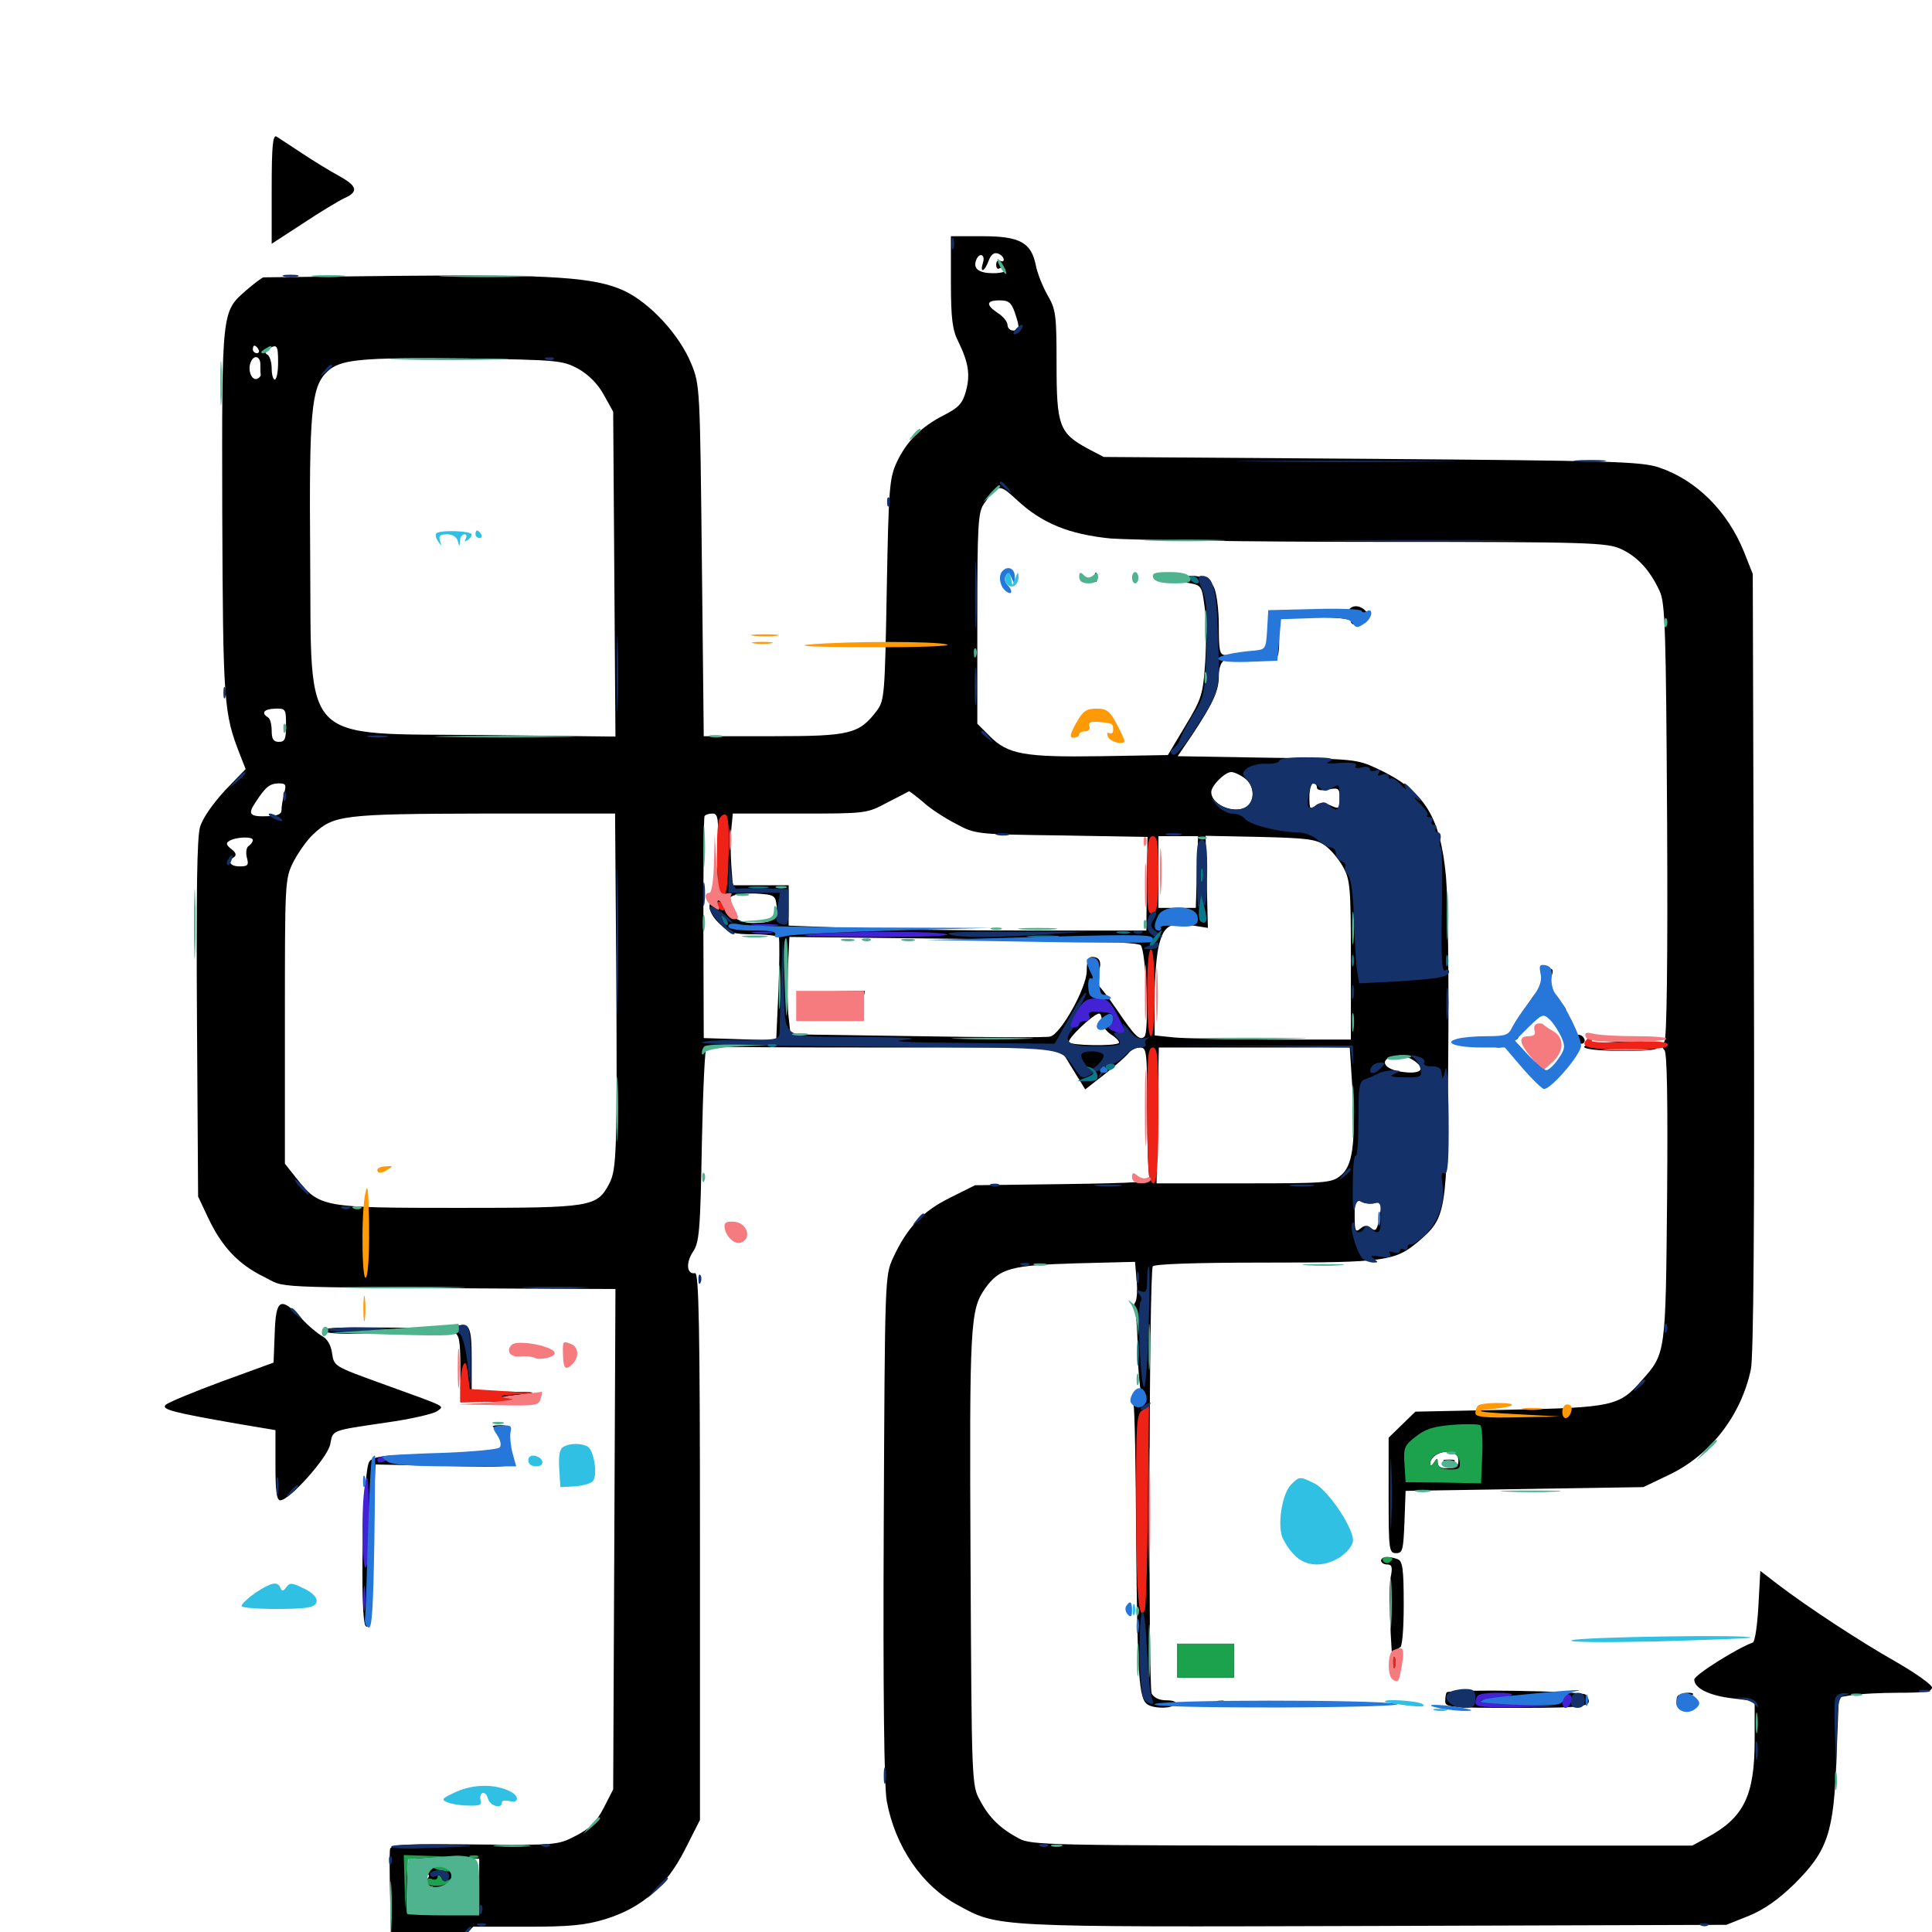 <svg xmlns="http://www.w3.org/2000/svg" viewBox="0 -1000 1000 1000">
	<path fill="#000000" d="M140.625 -902.344V-873.828L156.836 -884.375C165.625 -890.234 175.391 -896.094 178.32 -897.461C185.742 -900.781 184.961 -903.711 175.391 -908.984C170.703 -911.523 162.109 -916.797 156.25 -920.703C150.391 -924.609 144.336 -928.516 143.164 -929.297C141.211 -930.469 140.625 -924.414 140.625 -902.344ZM492.188 -854.297C492.188 -835.156 492.969 -829.297 495.898 -823.438C501.172 -812.695 502.344 -806.25 500 -797.656C498.242 -791.211 496.289 -789.062 488.672 -785.156C476.758 -779.102 469.141 -771.484 464.062 -760.547C460.352 -752.344 459.961 -747.266 458.984 -694.727C458.008 -640.625 457.812 -637.5 453.906 -632.227C444.727 -620.117 440.234 -618.945 400.391 -618.945H364.258L363.281 -709.766C362.305 -799.023 362.305 -800.781 357.812 -811.719C351.758 -826.562 336.719 -842.969 323.242 -849.414C308.203 -856.445 286.719 -858.008 206.055 -857.227C168.555 -856.836 137.109 -856.445 136.328 -856.445C135.547 -856.25 131.641 -853.32 127.734 -850C114.648 -838.477 114.844 -840.625 115.039 -734.766C115.43 -635.938 115.82 -630.859 124.219 -609.375L127.148 -601.953L116.406 -590.82C110.156 -583.984 104.883 -576.562 103.516 -571.875C101.953 -566.406 101.562 -537.5 101.953 -472.461L102.539 -380.664L107.617 -369.922C114.648 -354.883 123.242 -345.703 136.328 -339.258C148.828 -333.203 133.789 -333.789 270.117 -333.008L318.555 -332.812L317.969 -203.32L317.383 -73.828L312.5 -64.258C308.594 -56.836 305.273 -53.516 298.047 -49.805C288.672 -44.922 287.891 -44.922 245.898 -45.312C210.742 -45.703 202.93 -45.312 201.953 -43.164C201.367 -41.602 201.758 -20.312 202.539 4.297L204.102 49.023L218.555 29.492C226.367 18.75 235.547 7.031 238.867 3.516L244.922 -2.734H272.656C295.117 -2.734 302.93 -3.516 313.281 -6.641C332.227 -12.5 344.727 -23.438 354.492 -42.578L362.305 -58.008V-199.805C362.305 -313.867 361.719 -341.406 359.766 -341.016C355.469 -340.234 354.883 -346.289 358.594 -351.953C361.914 -356.641 362.5 -362.695 363.281 -408.008C363.867 -435.938 364.844 -458.594 365.82 -458.398C366.602 -458.008 408.008 -457.812 457.812 -457.812H548.438L555.078 -446.875L561.719 -436.133L571.484 -443.75C576.758 -447.852 582.227 -452.734 583.789 -454.492C585.156 -456.445 588.086 -457.812 590.039 -457.812C593.555 -457.812 593.75 -455.859 593.75 -425.781C593.75 -408.203 594.336 -392.383 594.922 -390.625C595.898 -388.086 590.234 -387.695 550.391 -387.109L504.688 -386.523L491.797 -380.078C477.539 -373.047 469.531 -364.648 462.305 -349.023C458.008 -339.648 458.008 -339.453 457.422 -209.18C457.031 -125.781 457.617 -74.609 458.984 -67.773C463.281 -44.336 477.148 -24.023 495.508 -14.062C516.992 -2.344 512.109 -2.539 711.523 -3.125L893.555 -3.711L905.273 -8.398C913.281 -11.719 920.508 -16.797 928.906 -25C946.094 -42.188 949.219 -51.367 950.586 -90.82L951.758 -121.484L958.789 -122.656C962.695 -123.242 973.438 -123.828 983.008 -123.828C995.898 -123.828 1000 -124.414 1000 -126.562C1000 -127.93 991.797 -133.789 982.031 -139.453C962.695 -150.391 935.938 -167.969 920.508 -179.688L911.133 -186.914L910.156 -168.75C909.57 -158.789 908.398 -150.195 907.227 -149.805C899.414 -147.07 876.953 -133.008 876.953 -130.664C876.953 -126.172 884.766 -122.266 897.07 -120.898L908.203 -119.531V-99.219C908.203 -70.508 902.539 -59.18 883.789 -49.023L875.977 -44.727H705.078C541.992 -44.727 533.789 -44.922 527.344 -48.438C517.773 -53.516 511.914 -59.18 507.227 -68.164C502.93 -75.781 502.93 -77.539 502.344 -193.164C501.758 -315.234 502.148 -322.07 509.961 -333.203C517.383 -343.555 523.438 -345.117 556.836 -346.094L587.5 -346.875L588.281 -337.5C588.867 -332.227 588.477 -326.953 587.5 -325.781C586.719 -324.609 586.523 -323.047 587.305 -322.461C587.891 -321.68 588.672 -312.891 588.867 -302.93C588.867 -293.164 589.844 -282.031 590.82 -278.32C592.188 -272.461 591.992 -271.68 589.062 -272.852C587.305 -273.633 586.133 -273.438 586.719 -272.656C587.305 -271.68 587.891 -240.43 588.086 -202.93C588.672 -132.812 589.453 -120.703 593.945 -117.773C597.656 -115.43 606.836 -115.625 608.398 -117.969C609.18 -119.141 607.227 -119.922 603.711 -119.922C600 -119.922 597.266 -121.289 596.094 -123.438C594.336 -127.344 594.727 -341.406 596.68 -344.531C597.461 -345.703 617.773 -346.484 654.688 -346.484C717.188 -346.484 722.07 -347.266 734.18 -357.422C748.633 -369.922 749.023 -371.484 749.609 -453.32C750 -493.359 749.414 -535.156 748.438 -546.289C745.508 -577.734 737.109 -590.82 712.891 -602.148C702.344 -607.031 700.977 -607.227 655.859 -607.812L609.57 -608.594L616.992 -619.531C627.734 -635.742 630.859 -642.383 630.859 -650C630.859 -654.492 632.031 -657.617 634.375 -658.789C637.5 -660.742 637.5 -660.742 634.375 -660.938C631.25 -660.938 630.859 -663.086 630.859 -676.172C630.859 -684.375 629.688 -693.359 628.32 -696.094C625.781 -701.172 617.773 -703.516 611.719 -700.781C609.18 -699.609 610.156 -699.023 615.234 -698.242C621.875 -697.07 622.07 -696.68 623.438 -686.328C624.414 -680.469 624.414 -667.383 623.828 -657.422C622.656 -640.43 622.07 -638.477 613.477 -624.219L604.492 -609.18L569.727 -608.594C530.078 -608.008 521.68 -609.57 512.305 -618.945L505.859 -625.391V-679.883C505.859 -727.93 506.25 -734.766 509.18 -739.062C516.602 -749.805 516.992 -749.805 526.562 -741.016C539.453 -729.102 553.32 -723.438 574.805 -721.289C584.57 -720.508 646.484 -719.531 711.914 -719.531C823.633 -719.531 831.641 -719.141 839.062 -715.82C847.461 -711.914 853.906 -705.078 858.984 -694.141C861.914 -688.086 862.305 -674.609 862.891 -575.391C863.281 -500.977 862.695 -462.5 861.523 -460.938C860.156 -459.18 860.156 -457.812 861.523 -456.445C862.891 -455.078 863.281 -430.469 862.891 -380.469C862.109 -299.219 862.305 -299.609 849.805 -285.547C838.086 -272.07 834.766 -271.484 780.859 -270.312L732.617 -269.336L725.781 -262.695L718.75 -255.859V-225.977C718.75 -197.656 718.945 -196.094 722.656 -196.094C725.977 -196.094 726.367 -197.656 726.953 -212.305L727.539 -228.32L789.062 -229.297L850.586 -230.273L863.672 -236.523C885.156 -246.68 901.172 -267.188 906.25 -291.211C907.617 -297.461 908.203 -368.555 907.812 -501.758L907.227 -702.93L902.734 -714.258C894.141 -735.547 877.93 -751.562 858.789 -758.008C849.609 -761.133 834.766 -761.523 709.961 -762.5L571.289 -763.477L563.086 -767.773C548.242 -775.781 546.875 -779.688 546.875 -811.523C546.875 -837.305 546.484 -839.844 542.188 -847.266C539.648 -851.758 536.914 -858.594 536.133 -862.695C533.789 -874.414 527.93 -877.734 508.594 -877.734H492.188ZM519.531 -865.625C519.531 -864.648 518.75 -864.453 517.578 -865.039C516.602 -865.625 515.625 -864.844 515.625 -863.086C515.625 -861.328 516.406 -860.352 517.383 -861.133C518.359 -861.719 519.727 -861.328 520.312 -860.352C520.898 -859.375 518.164 -858.594 514.062 -858.594C506.641 -858.594 503.516 -860.938 505.273 -865.43C506.836 -869.531 510.156 -868.359 508.789 -864.062C507.031 -858.398 509.57 -859.18 511.719 -865.039C512.891 -868.164 514.453 -869.531 516.602 -868.75C518.164 -868.164 519.531 -866.797 519.531 -865.625ZM525.195 -838.477C527.93 -830.273 527.93 -828.906 524.414 -828.906C522.852 -828.906 521.484 -830.273 521.484 -831.836C521.484 -833.398 519.336 -836.133 516.602 -837.891C510.156 -842.188 510.352 -844.531 517.383 -844.531C522.07 -844.531 523.438 -843.359 525.195 -838.477ZM133.789 -819.141C134.375 -818.164 133.984 -817.188 133.008 -817.188C131.836 -817.188 130.859 -818.164 130.859 -819.141C130.859 -820.312 131.25 -821.094 131.641 -821.094C132.227 -821.094 133.203 -820.312 133.789 -819.141ZM143.945 -812.305C143.945 -807.422 143.164 -803.516 142.188 -803.516C141.406 -803.516 140.625 -806.055 140.625 -809.18C140.625 -812.5 139.648 -815.625 138.477 -816.406C136.914 -817.188 137.109 -818.164 138.867 -819.336C143.359 -822.07 143.945 -821.484 143.945 -812.305ZM134.766 -811.328C134.766 -809.18 134.766 -806.836 134.961 -806.055C134.961 -805.273 134.18 -804.297 133.008 -803.906C130.273 -802.93 128.125 -808.398 129.688 -812.305C131.25 -816.602 134.766 -815.82 134.766 -811.328ZM299.219 -809.18C304.688 -806.055 309.375 -801.367 312.5 -795.703L317.383 -786.914L317.969 -702.734L318.555 -618.75L250.586 -619.531C154.297 -620.508 161.328 -613.281 160.547 -712.305C159.961 -786.523 161.133 -799.414 168.945 -807.227C175.781 -814.062 185.352 -815.039 241.602 -814.453C289.062 -813.672 291.016 -813.477 299.219 -809.18ZM148.047 -624.609C148.047 -617.383 147.461 -616.016 144.336 -616.016C141.602 -616.016 140.625 -617.383 140.625 -621.68C140.625 -625 139.844 -628.125 138.672 -628.711C134.961 -631.055 136.719 -633.008 142.383 -633.203C147.852 -633.398 148.047 -633.008 148.047 -624.609ZM644.141 -597.266C648.828 -593.945 649.805 -586.914 646.094 -583.203C640.82 -577.93 626.953 -582.812 626.953 -590.039C626.953 -593.359 633.984 -600.391 637.305 -600.391C638.672 -600.391 641.797 -599.023 644.141 -597.266ZM147.07 -589.258C146.289 -586.133 145.703 -582.422 145.703 -580.664C145.703 -578.516 143.555 -577.734 138.672 -577.539C129.297 -577.148 128.125 -578.516 132.031 -584.375C137.5 -592.773 139.453 -594.336 144.141 -594.531C148.047 -594.531 148.242 -593.945 147.07 -589.258ZM681.641 -592.383C681.641 -591.016 683.789 -590.625 687.5 -591.406C692.969 -592.383 693.359 -591.992 693.359 -586.719C693.359 -581.25 693.164 -581.055 688.477 -583.203C684.766 -584.766 683.008 -584.766 680.664 -582.812C678.125 -580.664 677.734 -581.25 677.734 -587.5C677.734 -591.406 678.711 -594.531 679.688 -594.531C680.859 -594.531 681.641 -593.555 681.641 -592.383ZM477.93 -584.766C481.445 -581.445 489.062 -576.562 494.727 -573.633C504.883 -568.164 505.273 -568.164 549.414 -567.578L593.945 -566.797L593.555 -542.578L593.359 -518.359H531.445C497.461 -518.359 455.859 -518.945 439.062 -519.727L408.203 -520.898V-531.445V-541.797H393.75H379.297L378.516 -552.148C378.125 -557.617 378.125 -566.016 378.516 -570.703L379.297 -578.906H413.867C448.242 -578.906 448.633 -578.906 459.18 -584.57C465.039 -587.5 470.117 -590.234 470.508 -590.43C470.898 -590.43 474.219 -587.891 477.93 -584.766ZM318.945 -501.367C319.531 -403.516 319.141 -394.727 315.43 -387.5C308.984 -375.195 306.445 -374.805 237.305 -374.805C166.797 -374.805 165.43 -375 153.516 -390.039L147.461 -397.656V-471.094C147.461 -543.555 147.461 -544.922 151.758 -553.711C154.297 -558.594 158.789 -565.039 161.914 -567.969C172.656 -578.125 176.758 -578.711 250.586 -578.906H318.359ZM371.484 -558.008C371.094 -546.289 369.922 -536.133 368.945 -534.961C365.82 -531.836 366.992 -526.953 372.656 -521.68C377.344 -517.188 379.688 -516.406 390.039 -516.406C396.68 -516.406 402.539 -515.625 403.125 -514.844C403.516 -514.062 403.516 -501.562 402.93 -487.5L401.758 -461.523L383.008 -462.109L364.258 -462.695L364.062 -519.336C364.062 -550.586 364.258 -576.562 364.648 -577.539C365.039 -578.32 366.992 -578.906 368.75 -578.906C371.68 -578.906 372.07 -576.562 371.484 -558.008ZM130.859 -565.234C130.859 -564.258 129.883 -562.891 128.711 -562.109C127.539 -561.523 127.148 -558.789 127.734 -556.25C128.906 -552.148 128.32 -551.562 124.023 -551.562C118.945 -551.562 117.578 -554.297 121.289 -556.445C122.461 -557.422 122.07 -558.789 119.727 -560.547C117.188 -562.5 116.797 -563.672 118.555 -564.648C121.68 -566.797 130.859 -567.188 130.859 -565.234ZM619.531 -548.633L618.945 -530.078H609.18H599.609V-548.633V-567.188H609.961H620.117ZM685.938 -562.305C688.867 -560.156 692.969 -555.273 695.117 -551.367C698.828 -544.727 699.219 -541.016 699.219 -503.125V-461.914H657.812C634.961 -462.109 612.109 -462.5 607.031 -463.086L597.656 -464.062V-483.398C597.656 -493.945 598.633 -506.641 600 -511.328C602.539 -521.094 605.859 -522.852 617.773 -520.898L625.195 -519.727L624.609 -543.555L624.023 -567.383L652.344 -566.797C676.953 -566.211 681.25 -565.625 685.938 -562.305ZM401.953 -531.25C402.734 -524.414 400 -522.266 390.039 -522.266C384.766 -522.266 381.25 -523.633 377.93 -527.148C373.438 -531.445 371.094 -537.305 374.609 -535.156C375.391 -534.766 377.344 -535.156 378.906 -536.133C380.469 -537.109 386.328 -537.695 391.602 -537.5C400.781 -536.914 401.367 -536.523 401.953 -531.25ZM590.43 -510.742C593.164 -508.008 594.922 -466.016 592.383 -463.477C590.039 -461.133 587.5 -463.477 578.516 -476.758C574.023 -483.398 569.531 -489.258 568.359 -490.039C567.188 -490.82 567.188 -492.969 568.359 -496.094C570.508 -501.758 569.531 -504.688 565.234 -504.688C563.281 -504.688 562.5 -502.539 562.5 -497.461C562.5 -488.867 549.023 -464.648 543.555 -463.477C541.602 -462.891 510.547 -463.086 474.609 -463.672L409.18 -464.648L408.203 -473.438C407.617 -478.32 407.422 -489.648 407.812 -498.633L408.594 -515.039L498.438 -514.062C562.305 -513.281 588.867 -512.305 590.43 -510.742ZM570.312 -471.484C570.312 -469.336 572.461 -466.211 575.195 -464.453C577.93 -462.695 579.688 -460.742 579.102 -460.156C577.344 -458.398 554.297 -458.789 553.32 -460.547C552.148 -462.109 565.82 -475.195 568.945 -475.391C569.727 -475.391 570.312 -473.633 570.312 -471.484ZM700 -436.523C701.758 -408.398 700.195 -396.289 693.75 -391.406C689.258 -387.695 685.742 -387.5 643.75 -387.5H598.633L599.219 -422.656L599.805 -457.812H649.219H698.633ZM569.336 -451.953C569.336 -453.516 567.188 -455.078 564.844 -455.469C561.133 -456.055 560.352 -455.469 560.938 -452.539C561.719 -448.242 569.336 -447.656 569.336 -451.953ZM732.227 -450.781C738.477 -446.289 734.961 -443.75 725 -445.312C714.258 -447.07 714.062 -453.125 724.609 -453.711C726.367 -453.906 729.688 -452.539 732.227 -450.781ZM711.133 -377.148C715.234 -378.32 715.43 -377.344 713.672 -368.164C712.695 -363.281 711.914 -362.5 709.766 -364.258C707.617 -366.016 706.25 -365.82 704.102 -364.062C701.562 -361.914 701.172 -362.891 701.172 -370.703C701.172 -378.711 701.562 -379.688 704.297 -378.125C706.055 -377.148 709.18 -376.758 711.133 -377.148ZM754.883 -243.945C754.883 -241.016 753.516 -240.039 749.609 -240.039C745.898 -239.844 744.141 -240.82 744.141 -242.969C744.141 -245.508 743.945 -245.508 742.188 -242.969C741.211 -241.406 740.234 -241.016 740.234 -242.188C740.234 -245.898 745.117 -249.023 750 -248.438C753.32 -248.047 754.883 -246.68 754.883 -243.945ZM248.047 -23.828V-9.57L234.766 -9.766C208.203 -10.352 210.938 -8.594 210.938 -24.219V-37.891H229.492H248.047ZM417.578 -485.742C415.234 -485.156 414.062 -483.008 414.062 -479.492C414.062 -474.023 414.258 -474.023 429.297 -472.852C437.5 -472.461 444.531 -472.07 444.727 -472.266C444.727 -472.266 445.508 -475.781 446.289 -479.883L447.656 -487.109L434.375 -486.914C426.953 -486.719 419.336 -486.328 417.578 -485.742ZM747.656 -243.555C746.289 -244.141 747.266 -244.531 750 -244.531C752.734 -244.531 753.711 -244.141 752.539 -243.555C751.172 -243.164 748.828 -243.164 747.656 -243.555ZM213.477 -25.195C213.477 -15.234 213.672 -14.453 214.844 -20.312C215.625 -24.023 216.406 -25.977 216.602 -24.609C216.797 -22.852 218.164 -22.461 220.703 -23.242C223.047 -24.023 224.609 -23.633 224.609 -22.266C224.609 -21.094 225.586 -20.703 227.148 -21.68C228.32 -22.461 231.25 -22.852 233.203 -22.461C236.133 -22.07 236.719 -22.852 235.742 -25.977C235.156 -28.32 235.547 -30.078 236.523 -30.078C237.5 -30.078 238.281 -31.055 238.281 -32.227C238.281 -33.203 237.5 -33.789 236.523 -33.203C235.547 -32.422 232.617 -32.812 230.078 -33.789C226.758 -34.961 224.414 -34.766 221.68 -32.812C219.727 -31.25 219.141 -30.078 220.508 -30.078C221.875 -30.078 222.461 -29.297 221.68 -28.125C219.922 -25.195 215.234 -28.125 214.258 -32.617C213.867 -34.961 213.477 -31.641 213.477 -25.195ZM242.773 -25.781C240.43 -22.656 239.844 -14.453 242.188 -14.453C243.945 -14.453 247.07 -25.977 245.508 -27.344C245.117 -27.734 243.945 -27.148 242.773 -25.781ZM566.602 -700.781C566.602 -698.633 567.188 -698.047 567.773 -699.609C568.359 -700.977 568.164 -702.734 567.578 -703.32C566.992 -704.102 566.406 -702.93 566.602 -700.781ZM698.047 -684.18C697.266 -682.617 690.039 -682.227 676.953 -682.617L657.227 -683.398L656.641 -673.242C656.25 -667.578 655.078 -662.891 654.102 -662.891C652.93 -662.891 652.734 -662.109 653.32 -660.938C653.906 -659.961 656.25 -658.984 658.398 -658.984C661.523 -658.984 662.109 -660.352 662.109 -669.727V-680.469H680.664C691.797 -680.469 699.219 -679.688 699.219 -678.516C699.219 -675.781 704.297 -676.172 706.836 -679.102C708.398 -681.055 708.203 -682.422 706.641 -683.984C703.711 -686.914 699.805 -686.914 698.047 -684.18ZM797.852 -494.727C798.828 -491.992 797.852 -489.258 795.312 -486.523C791.406 -482.031 781.25 -465.234 781.25 -463.086C781.25 -462.305 782.422 -461.719 783.984 -461.719C785.547 -461.719 786.328 -463.086 785.938 -465.234C785.547 -466.992 786.914 -470.703 789.258 -473.438C791.992 -476.758 792.969 -477.148 792.188 -475C791.602 -473.047 791.992 -471.484 792.773 -471.484C793.75 -471.484 794.922 -472.461 795.312 -473.633C795.703 -474.609 799.219 -475.781 803.32 -475.977C807.227 -476.172 810.547 -476.758 810.547 -477.344C810.547 -477.93 808.398 -480.859 805.859 -484.18C802.344 -488.672 801.562 -491.016 802.93 -494.336C804.297 -498.047 803.906 -498.828 800.586 -498.828C797.461 -498.828 796.875 -498.047 797.852 -494.727ZM800.781 -483.203C800.781 -482.227 800 -481.25 798.828 -481.25C797.852 -481.25 796.875 -482.227 796.875 -483.203C796.875 -484.375 797.852 -485.156 798.828 -485.156C800 -485.156 800.781 -484.375 800.781 -483.203ZM801.367 -477.93C802.539 -478.516 801.562 -478.906 798.828 -478.906C796.094 -478.906 795.117 -478.516 796.484 -477.93C797.656 -477.539 800 -477.539 801.367 -477.93ZM811.523 -463.281C808.008 -461.719 808.008 -461.719 812.109 -462.5C814.453 -462.891 816.406 -462.5 816.406 -461.523C816.406 -460.547 817.383 -459.766 818.359 -459.766C821.094 -459.766 820.703 -463.086 817.969 -464.258C816.602 -464.648 813.672 -464.258 811.523 -463.281ZM775.391 -459.766C772.852 -458.203 773.047 -457.812 775.977 -457.812C777.734 -457.812 779.297 -458.789 779.297 -459.766C779.297 -462.109 779.102 -462.109 775.391 -459.766ZM831.055 -460.352C813.477 -458.984 817.578 -456.25 837.695 -456.055C848.633 -455.859 857.422 -456.445 857.422 -457.422C857.422 -459.57 850.195 -461.719 844.727 -461.328C842.578 -461.133 836.523 -460.742 831.055 -460.352ZM783.203 -456.25C784.766 -455.469 786.133 -453.906 786.133 -452.93C786.133 -449.414 798.633 -435.547 800.195 -437.109C801.172 -438.086 800.586 -439.258 799.414 -439.648C798.047 -440.234 796.875 -441.992 796.875 -443.945C796.875 -448.047 787.109 -457.812 783.008 -457.617C780.664 -457.617 780.664 -457.422 783.203 -456.25ZM808.594 -452.93C807.227 -451.172 807.031 -450 808.203 -450C809.18 -450 810.547 -451.367 811.328 -452.93C811.914 -454.492 812.109 -455.859 811.719 -455.859C811.328 -455.859 809.961 -454.492 808.594 -452.93ZM142.188 -309.961L141.602 -294.727L114.844 -284.961C100 -279.492 86.914 -274.023 85.742 -272.852C83.398 -270.508 89.258 -268.945 122.852 -263.086L142.578 -259.766V-241.602C142.578 -228.125 143.164 -223.438 145.117 -223.438C149.805 -223.438 169.531 -245.508 170.898 -252.344C172.461 -259.961 170.703 -259.375 199.805 -263.672C212.5 -265.43 224.219 -268.164 226.172 -269.531C230.078 -272.461 232.422 -271.289 197.266 -283.984C173.047 -292.773 172.852 -292.773 171.875 -299.609C171.289 -303.906 169.336 -307.031 166.797 -308.398C164.648 -309.57 159.57 -313.672 155.859 -317.773C145.117 -329.102 142.773 -327.734 142.188 -309.961ZM235.352 -313.281C231.836 -311.914 231.641 -311.719 234.961 -310.352C237.695 -309.18 238.281 -306.25 238.281 -291.602V-274.219L254.492 -274.414C263.281 -274.609 267.969 -275.391 264.648 -275.977C259.766 -276.758 260.547 -277.148 269.531 -278.125C279.102 -279.297 278.125 -279.492 262.305 -279.688L244.141 -280.078V-296.484C244.141 -313.672 242.969 -316.016 235.352 -313.281ZM166.992 -311.328C168.359 -309.18 186.523 -308.984 210.938 -311.133C226.172 -312.5 225 -312.695 196.68 -312.891C176.562 -313.086 166.211 -312.695 166.992 -311.328ZM255.859 -261.133C257.422 -260.547 259.961 -259.18 261.328 -258.008C262.891 -256.641 263.672 -257.031 263.672 -259.375C263.672 -261.523 262.109 -262.5 258.398 -262.305C255.273 -262.305 254.102 -261.719 255.859 -261.133ZM225.391 -247.461C199.023 -246.875 193.359 -246.289 191.211 -243.555C187.695 -239.453 186.133 -161.523 189.258 -158.398C190.82 -156.836 191.406 -160.156 191.602 -169.922C191.797 -177.344 192.383 -196.68 193.164 -212.695L194.336 -241.992L230.078 -241.211C265.234 -240.43 265.625 -240.625 265.625 -244.727C265.625 -247.852 264.453 -248.633 261.328 -248.438C258.789 -248.242 242.578 -247.656 225.391 -247.461ZM714.844 -192.188C714.844 -191.211 716.211 -190.234 717.969 -190.234C720.508 -190.234 720.898 -188.867 719.727 -183.203C718.359 -175.586 720.508 -130.859 722.266 -132.617C722.852 -133.203 723.242 -136.719 723.047 -140.43C722.852 -144.141 723.633 -147.266 724.609 -147.266C725.781 -147.266 726.562 -156.445 726.562 -169.531C726.562 -188.086 725.977 -191.992 723.438 -192.969C718.75 -194.727 714.844 -194.336 714.844 -192.188ZM609.375 -140.43V-131.641H624.023H638.672V-140.43V-149.219H624.023H609.375ZM748.828 -124.023C748.438 -123.633 748.047 -121.484 748.047 -119.531C748.047 -116.211 750.391 -116.016 785.156 -116.016C822.461 -116.016 825.391 -116.602 820.703 -122.852C819.336 -124.805 750.781 -125.781 748.828 -124.023ZM868.164 -121.875C866.797 -119.531 870.508 -114.062 873.438 -114.062C874.609 -114.062 874.805 -115.625 874.219 -117.383C873.438 -119.141 874.023 -121.289 875.391 -122.266C877.148 -123.242 876.562 -123.828 873.633 -123.828C871.289 -123.828 868.75 -122.852 868.164 -121.875ZM630.469 -118.555C628.906 -119.141 629.492 -119.727 631.641 -119.727C633.789 -119.922 634.961 -119.336 634.18 -118.75C633.594 -118.164 631.836 -117.969 630.469 -118.555Z"/>
	<path fill="#ff9906" d="M390.234 -670.898C386.719 -671.289 389.062 -671.68 395.508 -671.68C401.953 -671.68 404.883 -671.289 401.953 -670.898C399.023 -670.508 393.75 -670.508 390.234 -670.898ZM390.234 -666.992C387.695 -667.383 389.648 -667.773 394.531 -667.773C399.414 -667.773 401.367 -667.383 399.023 -666.992C396.484 -666.602 392.578 -666.602 390.234 -666.992ZM418.945 -666.406C438.672 -668.164 484.57 -668.164 490.234 -666.406C492.969 -665.625 475.195 -664.844 450.195 -665.039C422.852 -665.039 410.547 -665.625 418.945 -666.406ZM557.031 -625.781C553.711 -619.727 553.516 -618.164 555.664 -618.164C557.227 -618.164 558.594 -618.945 558.594 -619.922C558.594 -620.703 559.961 -621.484 561.719 -621.484C563.477 -621.484 564.453 -622.656 563.867 -624.023C563.086 -625.977 564.453 -626.562 567.969 -626.367C575.781 -625.781 576.172 -625.586 576.172 -622.266C576.172 -620.703 575.391 -619.922 574.219 -620.508C573.047 -621.094 572.852 -620.312 573.438 -618.75C574.414 -616.016 582.031 -614.062 582.031 -616.602C582.031 -616.992 580.273 -621.094 577.93 -625.391C574.414 -632.031 572.852 -633.203 567.578 -633.203C562.305 -633.203 560.547 -632.031 557.031 -625.781ZM195.312 -394.531C195.312 -392.383 197.656 -392.578 201.172 -394.922C203.516 -396.289 203.125 -396.68 199.609 -396.289C197.266 -396.289 195.312 -395.312 195.312 -394.531ZM188.867 -381.25C186.719 -368.555 187.5 -331.445 189.844 -339.844C190.82 -343.359 191.211 -356.055 191.016 -368.164C190.625 -385.938 190.234 -388.477 188.867 -381.25ZM188.086 -322.656C188.086 -316.797 188.477 -314.258 188.867 -317.383C189.258 -320.312 189.258 -325 188.867 -328.125C188.477 -331.055 188.086 -328.516 188.086 -322.656ZM765.039 -272.461C764.258 -271.875 763.672 -270.117 763.672 -268.555C763.672 -266.602 768.359 -266.016 785.742 -266.406L807.617 -266.797L786.133 -267.969C763.477 -269.141 761.719 -269.727 774.219 -270.898C784.961 -272.07 785.547 -273.828 775 -273.828C770.312 -273.828 765.625 -273.242 765.039 -272.461ZM809.766 -272.461C808.008 -270.703 808.398 -266.016 810.352 -266.016C812.695 -266.016 814.648 -271.484 812.695 -272.656C811.719 -273.242 810.547 -273.242 809.766 -272.461ZM788.672 -270.508C786.133 -270.898 788.086 -271.289 792.969 -271.289C797.852 -271.289 799.805 -270.898 797.461 -270.508C794.922 -270.117 791.016 -270.117 788.672 -270.508Z"/>
	<path fill="#ef2218" d="M372.266 -575.977C370.312 -570.898 370.898 -538.281 372.852 -536.914C375.977 -535.156 376.562 -538.086 377.148 -558.203C377.539 -570.898 376.953 -577.93 375.586 -578.32C374.414 -578.711 373.047 -577.734 372.266 -575.977ZM593.75 -546.68C593.75 -529.297 594.141 -526.367 596.68 -527.344C599.023 -528.32 599.609 -532.422 599.609 -547.852C599.609 -563.672 599.023 -567.188 596.68 -567.188C594.336 -567.188 593.75 -563.672 593.75 -546.68ZM371.094 -532.227C371.094 -531.25 372.07 -529.688 373.047 -529.102C374.219 -528.516 375 -528.711 375 -529.883C375 -530.859 374.219 -532.422 373.047 -533.008C372.07 -533.594 371.094 -533.398 371.094 -532.227ZM593.75 -486.133C593.75 -472.461 594.531 -463.672 595.703 -463.672C596.875 -463.672 597.656 -472.461 597.656 -486.133C597.656 -499.805 596.875 -508.594 595.703 -508.594C594.531 -508.594 593.75 -499.805 593.75 -486.133ZM821.68 -462.305C817.188 -458.008 821.68 -456.836 841.797 -456.836C857.031 -456.836 863.281 -457.422 863.281 -459.18C863.281 -460.938 857.617 -461.328 842.383 -460.742C828.516 -460.156 822.266 -460.547 824.219 -461.719C825.781 -462.695 826.172 -463.672 825 -463.672C823.828 -463.672 822.266 -463.086 821.68 -462.305ZM593.75 -425.781C593.75 -408.203 594.336 -392.383 594.922 -390.625C598.242 -381.836 599.609 -390.82 599.609 -422.656C599.609 -452.539 599.219 -457.812 596.68 -457.812C594.141 -457.812 593.75 -452.93 593.75 -425.781ZM239.648 -293.164C238.867 -291.211 238.281 -286.133 238.281 -281.836V-274.219L254.492 -274.414C266.602 -274.609 268.945 -275 263.672 -276.172C257.422 -277.539 258.008 -277.734 268.555 -278.32C278.906 -278.711 277.93 -279.102 261.719 -279.883L243.164 -281.055L242.188 -288.867C241.406 -294.727 240.82 -295.703 239.648 -293.164ZM591.406 -270.117C588.281 -268.359 587.891 -263.867 588.086 -219.922C588.086 -175 589.453 -159.18 592.578 -166.797C593.164 -168.359 593.945 -192.773 594.141 -221.094C594.531 -249.219 594.727 -272.266 594.727 -272.266C594.727 -272.266 593.164 -271.289 591.406 -270.117ZM721.094 -139.453C721.094 -136.719 721.484 -135.742 722.07 -137.109C722.461 -138.281 722.461 -140.625 722.07 -141.992C721.484 -143.164 721.094 -142.188 721.094 -139.453Z"/>
	<path fill="#1ca14c" d="M751.953 -262.5C741.992 -261.719 737.695 -260.352 732.812 -256.445C726.953 -251.953 726.367 -250.586 726.953 -242.188L727.539 -232.812L747.07 -232.617L766.602 -232.227L767.188 -246.68C767.578 -254.688 766.992 -261.719 766.211 -262.305C765.43 -262.891 758.984 -263.086 751.953 -262.5ZM755.469 -243.555C756.055 -240.039 755.273 -239.258 750.195 -239.453C746.094 -239.648 744.141 -240.625 744.141 -242.773C744.141 -245.508 743.75 -245.508 742.188 -242.969C741.211 -241.406 740.234 -241.016 740.234 -242.188C740.234 -249.609 754.492 -250.977 755.469 -243.555ZM738.281 -242.969C738.281 -244.141 737.305 -244.922 736.133 -244.922C735.156 -244.922 734.766 -244.141 735.352 -242.969C735.938 -241.992 736.914 -241.016 737.5 -241.016C737.891 -241.016 738.281 -241.992 738.281 -242.969ZM715.82 -192.188C716.602 -191.016 717.969 -190.625 718.945 -191.211C721.68 -192.969 721.094 -194.141 717.578 -194.141C716.016 -194.141 715.234 -193.164 715.82 -192.188ZM609.375 -140.43V-131.641H624.023H638.672V-140.43V-149.219H624.023H609.375ZM209.375 -25.781L209.766 -11.523L210.352 -24.609L211.133 -37.695L221.289 -38.477L231.445 -39.062L220.312 -39.453L208.984 -39.844ZM243.75 -38.477C242.188 -39.062 242.773 -39.648 244.922 -39.648C247.07 -39.844 248.242 -39.258 247.461 -38.672C246.875 -38.086 245.117 -37.891 243.75 -38.477ZM224.609 -33.203C224.609 -34.766 232.227 -33.984 233.203 -32.227C233.789 -31.445 232.031 -31.055 229.492 -31.641C226.758 -32.031 224.609 -32.812 224.609 -33.203ZM226.562 -28.711C226.562 -27.344 225.195 -26.758 223.633 -27.344C222.07 -28.125 220.703 -27.539 220.703 -26.367C220.703 -22.852 230.078 -23.047 233.398 -26.562C234.766 -28.125 234.57 -28.32 232.617 -27.148C231.055 -26.367 229.297 -26.758 228.32 -28.32C227.148 -30.273 226.562 -30.273 226.562 -28.711Z"/>
	<path fill="#143269" d="M492.578 -873.828C492.578 -871.094 492.969 -870.117 493.555 -871.484C493.945 -872.656 493.945 -875 493.555 -876.367C492.969 -877.539 492.578 -876.562 492.578 -873.828ZM147.07 -856.836C145.117 -857.422 146.68 -857.812 150.391 -857.812C154.102 -857.812 155.664 -857.422 153.906 -856.836C151.953 -856.445 148.828 -856.445 147.07 -856.836ZM525.781 -829.688C524.414 -828.125 524.219 -826.953 525.195 -826.953C527.148 -826.953 530.078 -830.664 529.102 -831.836C528.711 -832.031 527.148 -831.25 525.781 -829.688ZM282.812 -813.867C281.25 -814.453 281.836 -815.039 283.984 -815.039C286.133 -815.234 287.305 -814.648 286.523 -814.062C285.938 -813.477 284.18 -813.281 282.812 -813.867ZM167.773 -808.008C165.234 -804.883 165.43 -804.688 168.555 -807.227C170.312 -808.594 171.875 -810.156 171.875 -810.547C171.875 -812.109 170.312 -811.133 167.773 -808.008ZM650.977 -761.133C625.391 -761.328 646.289 -761.523 697.266 -761.523C748.242 -761.523 769.141 -761.328 743.75 -761.133C718.164 -760.742 676.367 -760.742 650.977 -761.133ZM815.82 -761.133C812.5 -761.523 815.82 -761.914 823.242 -761.914C830.859 -761.914 833.594 -761.523 829.492 -761.133C825.586 -760.742 819.336 -760.742 815.82 -761.133ZM517.578 -750C517.578 -749.609 519.141 -748.047 521.094 -746.68C524.023 -744.141 524.219 -744.336 521.68 -747.461C519.141 -750.586 517.578 -751.562 517.578 -750ZM459.18 -739.844C459.18 -737.695 459.766 -737.109 460.352 -738.672C460.938 -740.039 460.742 -741.797 460.156 -742.383C459.57 -743.164 458.984 -741.992 459.18 -739.844ZM690.039 -720.117C665.43 -720.312 685.547 -720.508 734.375 -720.508C783.203 -720.508 803.32 -720.312 778.906 -720.117C754.297 -719.727 714.453 -719.727 690.039 -720.117ZM504.688 -692.188C504.688 -676.562 505.078 -670.312 505.273 -678.125C505.664 -685.742 505.664 -698.633 505.273 -706.445C505.078 -714.062 504.688 -707.812 504.688 -692.188ZM622.266 -694.727C624.609 -689.258 625.195 -682.227 624.414 -663.672C623.633 -641.016 623.438 -639.453 617.383 -629.883C614.062 -624.414 611.133 -618.75 610.742 -617.383C610.547 -616.211 609.18 -614.062 607.617 -612.891C605.664 -611.328 605.469 -610.352 607.031 -609.375C608.398 -608.594 612.5 -613.086 617.773 -621.289C631.836 -643.164 631.445 -641.406 630.469 -669.727C629.688 -695.703 628.125 -701.953 621.875 -701.953C619.922 -701.953 619.922 -700.586 622.266 -694.727ZM319.141 -651.172C319.141 -633.398 319.531 -626.172 319.727 -635.156C320.117 -643.945 320.117 -658.398 319.727 -667.383C319.531 -676.172 319.141 -668.945 319.141 -651.172ZM504.492 -644.336C504.492 -635.742 504.883 -632.422 505.273 -637.109C505.664 -641.602 505.664 -648.633 505.273 -652.734C504.883 -656.641 504.492 -652.93 504.492 -644.336ZM115.625 -641.406C115.625 -638.672 116.016 -637.695 116.602 -639.062C116.992 -640.234 116.992 -642.578 116.602 -643.945C116.016 -645.117 115.625 -644.141 115.625 -641.406ZM507.812 -621.094C507.812 -620.703 509.375 -619.141 511.328 -617.773C514.258 -615.234 514.453 -615.43 511.914 -618.555C509.375 -621.68 507.812 -622.656 507.812 -621.094ZM191.016 -618.555C188.477 -618.945 190.43 -619.336 195.312 -619.336C200.195 -619.336 202.148 -618.945 199.805 -618.555C197.266 -618.164 193.359 -618.164 191.016 -618.555ZM662.109 -606.25C662.109 -605.273 658.984 -604.492 655.273 -604.688C651.562 -604.883 647.266 -603.711 645.508 -602.344C642.773 -600 642.773 -599.414 645.508 -596.484C649.023 -592.578 649.414 -586.523 646.094 -583.203C642.773 -579.883 634.766 -580.273 630.078 -584.375C625.977 -587.695 625.977 -587.695 629.688 -583.398C631.836 -580.859 635.352 -578.906 637.695 -578.906C640.234 -578.906 643.164 -577.734 644.336 -576.172C646.875 -573.047 662.5 -569.141 672.07 -569.141C675.195 -569.141 679.688 -567.383 682.031 -565.234C684.375 -563.086 687.5 -561.328 688.867 -561.328C690.234 -561.328 691.406 -559.961 691.406 -558.398C691.406 -556.641 692.773 -554.883 694.336 -554.297C695.898 -553.516 696.875 -552.344 696.289 -551.562C695.703 -550.586 696.289 -548.828 697.656 -547.266C699.219 -545.703 700.391 -537.5 700.781 -525.195C701.172 -514.453 701.758 -502.344 702.344 -498.242L703.516 -491.016L722.266 -491.992C744.922 -493.359 750 -494.336 750 -497.07C750 -498.242 749.023 -498.438 747.852 -497.656C746.289 -496.68 745.898 -505.469 746.289 -528.906C746.68 -546.68 746.484 -561.328 745.703 -561.328C745.117 -561.328 744.922 -563.086 745.508 -565.234C746.094 -567.578 745.508 -569.141 744.336 -569.141C742.969 -569.141 742.578 -570.117 743.164 -571.094C743.75 -572.266 743.359 -573.047 742.188 -573.047C741.016 -573.047 740.625 -574.023 741.211 -575C741.797 -576.172 741.406 -576.953 740.039 -576.953C738.672 -576.953 738.086 -577.539 738.867 -578.125C739.453 -578.711 737.695 -581.445 734.766 -584.18C731.836 -586.914 731.25 -587.891 733.398 -586.523C736.523 -584.57 736.328 -585.156 732.617 -589.258C727.539 -594.922 725.586 -596.094 727.539 -592.188C728.32 -590.82 727.148 -591.602 725 -593.945C722.852 -596.289 720.703 -597.656 719.922 -597.07C719.336 -596.289 718.75 -596.875 718.75 -598.047C718.75 -599.219 717.383 -599.805 715.43 -599.023C713.281 -598.242 712.695 -598.438 713.672 -600C714.648 -601.562 714.062 -601.953 712.109 -601.172C710.352 -600.586 708.984 -600.781 708.984 -601.953C708.984 -603.125 707.031 -603.516 704.688 -602.734C702.148 -602.148 700.977 -602.539 701.758 -603.711C702.539 -605.078 699.805 -605.469 693.75 -605.078C686.914 -604.492 685.547 -604.688 688.477 -606.055C691.406 -607.422 688.281 -608.008 677.344 -608.008C668.75 -608.203 662.109 -607.422 662.109 -606.25ZM683.203 -592.188C685.156 -590.234 686.523 -590.234 689.453 -592.188C693.164 -594.336 693.359 -594.141 693.359 -587.695C693.359 -580.469 691.797 -579.297 687.891 -583.203C685.938 -585.156 684.57 -585.156 681.836 -583.398C677.148 -580.469 676.172 -581.445 677.344 -588.672C678.32 -595.117 679.492 -595.898 683.203 -592.188ZM121.875 -596.094L118.164 -591.602L122.656 -595.312C126.758 -598.828 127.93 -600.391 126.367 -600.391C125.977 -600.391 124.023 -598.438 121.875 -596.094ZM146.68 -587.5C146.68 -585.352 147.266 -584.766 147.852 -586.328C148.438 -587.695 148.242 -589.453 147.656 -590.039C147.07 -590.82 146.484 -589.648 146.68 -587.5ZM140.625 -576.953C142.188 -575.977 144.531 -575 145.508 -575C146.68 -575 146.094 -575.977 144.531 -576.953C142.969 -577.93 140.82 -578.906 139.648 -578.906C138.672 -578.906 139.062 -577.93 140.625 -576.953ZM319.141 -512.5C319.141 -478.711 319.531 -464.844 319.727 -481.836C320.117 -498.633 320.117 -526.367 319.727 -543.359C319.531 -560.156 319.141 -546.289 319.141 -512.5ZM516.211 -567.773C514.258 -568.359 515.43 -568.75 518.555 -568.75C521.875 -568.75 523.242 -568.359 522.07 -567.773C520.703 -567.383 517.969 -567.383 516.211 -567.773ZM604.102 -567.773C602.148 -568.359 603.711 -568.75 607.422 -568.75C611.133 -568.75 612.695 -568.359 610.938 -567.773C608.984 -567.383 605.859 -567.383 604.102 -567.773ZM619.336 -545.312C619.531 -534.18 620.117 -527.93 620.703 -531.055L621.68 -536.914L623.047 -532.031C624.023 -528.906 624.609 -534.375 624.805 -546.289C625 -561.914 624.414 -565.234 622.07 -565.234C619.727 -565.234 619.141 -561.914 619.336 -545.312ZM622.461 -544.336C621.875 -542.383 621.484 -543.555 621.484 -546.68C621.484 -550 621.875 -551.367 622.461 -550.195C622.852 -548.828 622.852 -546.094 622.461 -544.336ZM118.164 -555.273C117.383 -554.102 117.188 -552.93 117.773 -552.344C118.164 -551.758 119.141 -552.734 119.727 -554.492C121.094 -557.812 119.922 -558.398 118.164 -555.273ZM377.344 -547.266L376.953 -537.891H390.43H403.711L402.344 -530.273C401.172 -523.828 401.562 -522.461 404.492 -521.68C407.812 -520.703 408.203 -521.875 408.203 -530.273V-539.844L396.094 -540.039C389.258 -540.234 382.812 -540.234 381.445 -540.039C380.078 -539.844 378.906 -543.164 378.32 -548.047L377.539 -556.445ZM363.867 -536.914C363.867 -531.641 364.258 -529.492 364.648 -532.617C365.039 -535.547 365.039 -539.844 364.648 -542.383C364.258 -544.727 363.867 -542.383 363.867 -536.914ZM367.188 -530.273C367.188 -527.344 376.953 -516.406 379.492 -516.406C380.859 -516.406 380.273 -517.383 378.516 -518.555C376.562 -519.531 375 -521.484 375 -522.461C375 -523.633 375.977 -523.828 376.953 -523.242C381.445 -520.508 378.32 -524.219 373.047 -528.125C369.922 -530.469 367.188 -531.445 367.188 -530.273ZM594.531 -525.391C592.578 -520.508 594.531 -515.82 598.633 -515.234C602.539 -514.648 602.539 -514.648 598.633 -517.578C595.508 -519.922 595.117 -521.094 597.266 -524.219C598.828 -526.758 598.828 -528.125 597.656 -528.125C596.484 -528.125 595.117 -526.953 594.531 -525.391ZM492.578 -516.016C487.109 -517.383 495.117 -517.969 524.414 -517.773H563.477L531.641 -515.82C510.938 -514.648 497.461 -514.844 492.578 -516.016ZM587.5 -516.992C585.938 -517.578 586.523 -518.164 588.672 -518.164C590.82 -518.359 591.992 -517.773 591.211 -517.188C590.625 -516.602 588.867 -516.406 587.5 -516.992ZM404.297 -491.992C403.906 -480.273 403.516 -468.555 403.516 -466.211C403.516 -461.914 402.93 -461.719 383.398 -461.719C372.266 -461.719 363.281 -461.133 363.281 -460.352C363.281 -459.375 404.883 -458.594 455.664 -458.203C557.422 -457.422 547.461 -458.594 557.031 -445.703C559.766 -441.797 560.742 -441.602 564.258 -443.75C566.406 -444.922 568.75 -446.094 569.336 -446.094C570.117 -446.094 569.922 -444.922 569.141 -443.75C568.359 -442.188 568.555 -441.797 569.531 -442.773C570.508 -443.75 571.289 -445.312 571.289 -446.484C571.289 -447.656 573.047 -448.828 575.195 -449.219C577.344 -449.609 580.469 -451.562 582.422 -453.711C584.18 -456.055 587.5 -457.812 589.844 -457.812C592.188 -457.812 593.555 -458.594 592.969 -459.57C592.188 -460.547 592.969 -461.914 594.141 -462.5C595.508 -463.086 594.727 -463.086 592.578 -462.695C589.453 -461.914 587.109 -463.086 584.18 -466.992C581.836 -469.922 580.664 -470.898 581.25 -469.141C582.031 -466.602 581.445 -465.625 578.906 -465.625C576.172 -465.625 575.977 -465.039 577.734 -463.281C581.836 -459.18 580.469 -458.594 567.188 -458.398C553.906 -458.203 549.805 -460.742 554.492 -466.406C555.664 -467.773 556.055 -469.531 555.469 -470.117C554.688 -470.703 556.25 -474.414 558.594 -478.32C560.938 -482.227 562.5 -485.742 562.109 -486.133C561.523 -486.719 557.812 -481.055 553.516 -473.438L545.898 -459.766L500 -460.156C471.289 -460.352 459.18 -460.938 467.773 -461.719C477.344 -462.695 470.703 -463.086 444.922 -463.281C402.148 -463.672 406.641 -460.352 405.664 -492.969L405.078 -513.477ZM571.094 -454.102C571.68 -453.32 570.508 -450.977 568.359 -449.023C564.453 -445.508 564.258 -445.508 561.719 -449.219C560.156 -451.172 559.375 -453.516 559.766 -454.297C561.133 -456.445 569.922 -456.25 571.094 -454.102ZM594.727 -510.547C591.016 -508.984 591.016 -508.789 595.312 -508.789C597.656 -508.594 599.609 -509.57 599.609 -510.547C599.609 -511.719 599.414 -512.5 599.219 -512.305C598.828 -512.305 596.875 -511.523 594.727 -510.547ZM748.633 -480.273C748.633 -472.852 749.023 -469.922 749.414 -474.023C749.805 -477.93 749.805 -484.18 749.414 -487.695C749.023 -491.016 748.633 -487.891 748.633 -480.273ZM699.609 -486.133C699.609 -483.008 700 -481.836 700.586 -483.789C700.977 -485.547 700.977 -488.281 700.586 -489.648C700 -490.82 699.609 -489.453 699.609 -486.133ZM651.172 -458.398L699.023 -457.812L699.805 -452.344C700.586 -447.461 700.586 -447.461 700.391 -452.93L700.195 -458.789H651.758L603.516 -458.984ZM732.031 -452.344C733.398 -451.367 734.766 -448.828 735.352 -446.484C735.938 -442.578 735.352 -442.188 726.953 -442.383C720.117 -442.383 718.75 -442.969 721.68 -444.141C725.391 -445.703 725.391 -445.898 721.094 -445.898C718.75 -446.094 715.234 -445.312 713.281 -444.336C711.523 -443.359 708.398 -441.992 706.641 -441.406C703.516 -440.43 703.125 -437.695 703.125 -420.703C703.125 -409.766 702.539 -401.367 701.758 -401.758C700.781 -402.344 700.195 -395.117 700.195 -385.938C700 -376.562 700.586 -371.289 701.172 -374.219C701.953 -378.125 702.93 -379.102 704.883 -377.93C706.25 -376.953 709.18 -376.758 711.133 -377.148C714.258 -378.125 714.844 -377.148 714.844 -370.117C714.844 -361.914 713.477 -360.352 709.57 -364.258C708.008 -365.82 707.031 -365.82 706.25 -364.258C704.102 -360.938 701.172 -361.719 700.977 -365.625C700.977 -367.578 700.391 -367.969 699.805 -366.602C698.633 -363.477 702.93 -349.805 705.859 -348.047C707.031 -347.266 709.375 -346.484 710.938 -346.484C713.477 -346.484 713.477 -346.68 710.938 -348.633C708.789 -350.195 709.57 -350.391 714.453 -349.609C718.945 -348.828 720.508 -349.219 719.531 -350.781C718.555 -352.344 719.141 -352.539 721.289 -351.758C723.242 -351.172 724.609 -351.367 724.609 -352.539C724.609 -353.711 725.586 -353.906 726.562 -353.32C727.734 -352.734 728.516 -353.125 728.516 -354.102C728.516 -355.273 729.102 -356.055 730.078 -355.859C730.859 -355.469 733.789 -357.422 736.719 -359.961C743.945 -366.406 748.242 -377.539 746.68 -386.719C745.898 -391.992 746.094 -393.555 747.656 -392.578C749.414 -391.602 750 -399.219 749.805 -422.07C749.609 -440.82 748.828 -450.195 748.047 -446.094C747.07 -441.602 746.484 -440.82 746.289 -443.75C746.094 -447.07 744.922 -448.047 741.016 -448.047C738.281 -448.047 736.523 -448.828 737.109 -449.805C737.695 -450.781 736.914 -452.148 735.156 -452.734C730.859 -454.297 729.102 -454.102 732.031 -452.344ZM709.961 -447.852C707.617 -444.141 710.938 -443.359 714.258 -446.68C717.383 -449.805 717.383 -450 714.453 -450C712.695 -450 710.547 -449.023 709.961 -447.852ZM695.117 -391.992C692.578 -388.867 692.773 -388.672 695.898 -391.211C699.023 -393.75 700 -395.312 698.438 -395.312C698.047 -395.312 696.484 -393.75 695.117 -391.992ZM155.273 -385.547C157.227 -383.398 159.18 -381.641 159.766 -381.641C160.352 -381.641 159.18 -383.398 157.227 -385.547C155.273 -387.695 153.32 -389.453 152.734 -389.453C152.148 -389.453 153.32 -387.695 155.273 -385.547ZM513.281 -386.133C511.719 -386.719 512.305 -387.305 514.453 -387.305C516.602 -387.5 517.773 -386.914 516.992 -386.328C516.406 -385.742 514.648 -385.547 513.281 -386.133ZM567.969 -386.133C564.453 -386.523 566.797 -386.914 573.242 -386.914C579.688 -386.914 582.617 -386.523 579.688 -386.133C576.758 -385.742 571.484 -385.742 567.969 -386.133ZM668.555 -386.133C665.43 -386.523 667.969 -386.914 673.828 -386.914C679.688 -386.914 682.227 -386.523 679.297 -386.133C676.172 -385.742 671.484 -385.742 668.555 -386.133ZM177.344 -374.414C175.781 -375 176.367 -375.586 178.516 -375.586C180.664 -375.781 181.836 -375.195 181.055 -374.609C180.469 -374.023 178.711 -373.828 177.344 -374.414ZM474.414 -368.555C471.875 -365.43 472.07 -365.234 475.195 -367.773C478.32 -370.312 479.297 -371.875 477.734 -371.875C477.344 -371.875 475.781 -370.312 474.414 -368.555ZM528.906 -345.117C527.344 -345.703 527.93 -346.289 530.078 -346.289C532.227 -346.484 533.398 -345.898 532.617 -345.312C532.031 -344.727 530.273 -344.531 528.906 -345.117ZM593.75 -337.5C593.75 -331.836 593.164 -330.664 590.625 -331.641C587.891 -332.617 587.695 -332.422 589.648 -330.078C591.016 -328.516 591.211 -326.953 590.43 -326.367C588.477 -325.195 590.234 -282.031 592.188 -282.031C592.969 -282.031 594.141 -296.094 594.531 -313.281C595.117 -330.469 595.117 -344.531 594.727 -344.531C594.141 -344.531 593.75 -341.406 593.75 -337.5ZM588.281 -338.672C588.281 -335.938 588.672 -334.961 589.258 -336.328C589.648 -337.5 589.648 -339.844 589.258 -341.211C588.672 -342.383 588.281 -341.406 588.281 -338.672ZM361.523 -337.5C361.523 -335.352 362.109 -334.766 362.695 -336.328C363.281 -337.695 363.086 -339.453 362.5 -340.039C361.914 -340.82 361.328 -339.648 361.523 -337.5ZM273.047 -333.398C265.234 -333.594 271.484 -333.984 287.109 -333.984C302.734 -333.984 308.984 -333.594 301.367 -333.398C293.555 -333.008 280.664 -333.008 273.047 -333.398ZM150.391 -322.266C150.391 -321.875 151.953 -320.312 153.906 -318.945C156.836 -316.406 157.031 -316.602 154.492 -319.727C151.953 -322.852 150.391 -323.828 150.391 -322.266ZM237.109 -312.891C236.328 -311.914 236.719 -310.352 238.086 -309.57C239.258 -308.789 241.016 -302.148 241.992 -294.727L243.75 -281.055V-297.07C243.555 -308.594 242.969 -313.281 241.016 -314.062C239.648 -314.648 237.891 -314.062 237.109 -312.891ZM861.523 -312.109C861.523 -309.961 862.109 -309.375 862.695 -310.938C863.281 -312.305 863.086 -314.062 862.5 -314.648C861.914 -315.43 861.328 -314.258 861.523 -312.109ZM169.922 -311.914C169.922 -312.695 178.125 -313.086 188.086 -312.891C206.445 -312.695 204.102 -311.914 182.031 -310.938C175.391 -310.547 169.922 -310.938 169.922 -311.914ZM847.461 -282.617C844.922 -279.492 845.117 -279.297 848.242 -281.836C851.367 -284.375 852.344 -285.938 850.781 -285.938C850.391 -285.938 848.828 -284.375 847.461 -282.617ZM591.797 -272.266C590.039 -271.094 589.844 -270.312 591.211 -270.312C592.383 -270.312 594.141 -271.289 594.727 -272.266C596.289 -274.609 595.508 -274.609 591.797 -272.266ZM719.531 -226.367C719.531 -210.352 719.922 -203.906 720.117 -212.305C720.508 -220.703 720.508 -233.789 720.117 -241.602C719.922 -249.414 719.531 -242.578 719.531 -226.367ZM143.164 -230.273C143.164 -225.977 143.555 -224.414 143.945 -226.953C144.336 -229.297 144.336 -232.812 143.945 -234.766C143.359 -236.523 142.969 -234.57 143.164 -230.273ZM150.195 -227.93C147.656 -224.805 147.852 -224.609 150.977 -227.148C152.734 -228.516 154.297 -230.078 154.297 -230.469C154.297 -232.031 152.734 -231.055 150.195 -227.93ZM591.406 -165.625C588.867 -163.086 589.648 -122.852 592.188 -120.312C595.312 -117.188 598.242 -117.383 596.289 -120.508C595.508 -121.68 594.336 -132.812 593.75 -144.922C593.164 -157.227 592.188 -166.406 591.406 -165.625ZM750.195 -124.023C745.898 -121.289 751.172 -116.016 758.008 -116.016C762.695 -116.016 763.672 -116.797 763.672 -120.898C763.672 -125 762.695 -125.781 758.398 -125.781C755.273 -125.781 751.758 -125 750.195 -124.023ZM993.75 -124.414C992.383 -125 993.359 -125.391 996.094 -125.391C998.828 -125.391 999.805 -125 998.633 -124.414C997.266 -124.023 994.922 -124.023 993.75 -124.414ZM813.086 -119.922C812.891 -117.188 813.867 -116.016 816.602 -116.016C818.945 -116.016 820.312 -117.383 820.312 -119.922C820.312 -122.461 818.945 -123.828 816.797 -123.828C814.648 -123.828 813.281 -122.266 813.086 -119.922ZM950 -121.289C949.414 -119.727 949.414 -110.742 949.805 -101.172L950.391 -83.789L950.781 -102.734C951.172 -118.75 951.758 -121.68 954.688 -122.461C957.812 -123.242 957.812 -123.438 954.492 -123.633C952.539 -123.633 950.586 -122.656 950 -121.289ZM902.344 -120.508C905.078 -119.922 908.008 -118.555 908.789 -117.188C909.961 -115.82 910.156 -116.016 909.57 -117.969C909.18 -119.531 906.445 -121.094 903.125 -121.289C898.242 -121.484 898.047 -121.289 902.344 -120.508ZM908.789 -93.555C908.789 -89.258 909.18 -87.695 909.57 -90.234C909.961 -92.578 909.961 -96.094 909.57 -98.047C908.984 -99.805 908.594 -97.852 908.789 -93.555ZM457.422 -80.859C457.422 -77.148 457.812 -75.586 458.398 -77.539C458.789 -79.297 458.789 -82.422 458.398 -84.375C457.812 -86.133 457.422 -84.57 457.422 -80.859ZM202.539 -44.336C202.93 -45.117 214.062 -45.508 227.148 -45.312C251.562 -44.922 248.242 -44.141 218.359 -43.359C209.18 -42.969 201.953 -43.359 202.539 -44.336ZM280.859 -44.336C279.297 -44.922 279.883 -45.508 282.031 -45.508C284.18 -45.703 285.352 -45.117 284.57 -44.531C283.984 -43.945 282.227 -43.75 280.859 -44.336ZM538.672 -44.336C537.109 -44.922 537.695 -45.508 539.844 -45.508C541.992 -45.703 543.164 -45.117 542.383 -44.531C541.797 -43.945 540.039 -43.75 538.672 -44.336ZM201.367 -36.719C201.367 -34.57 201.953 -33.984 202.539 -35.547C203.125 -36.914 202.93 -38.672 202.344 -39.258C201.758 -40.039 201.172 -38.867 201.367 -36.719ZM222.656 -29.883C222.656 -28.711 224.023 -28.125 225.586 -28.906C227.148 -29.492 228.516 -29.102 228.516 -28.125C228.516 -26.953 229.492 -26.172 230.469 -26.172C231.641 -26.172 232.422 -27.539 232.422 -29.102C232.422 -30.859 230.664 -32.031 227.539 -32.031C224.805 -32.031 222.656 -31.055 222.656 -29.883ZM339.648 -22.852L334.961 -17.383L340.43 -22.07C345.312 -26.562 346.68 -28.125 345.117 -28.125C344.727 -28.125 342.383 -25.781 339.648 -22.852ZM248.242 -11.328C248.242 -9.18 248.828 -8.594 249.414 -10.156C250 -11.523 249.805 -13.281 249.219 -13.867C248.633 -14.648 248.047 -13.477 248.242 -11.328ZM247.656 -3.32C246.094 -3.906 246.68 -4.492 248.828 -4.492C250.977 -4.688 252.148 -4.102 251.367 -3.516C250.781 -2.93 249.023 -2.734 247.656 -3.32ZM880.469 -3.32C878.906 -3.906 879.492 -4.492 881.641 -4.492C883.789 -4.688 884.961 -4.102 884.18 -3.516C883.594 -2.93 881.836 -2.734 880.469 -3.32ZM240.039 0.586C237.5 3.711 237.695 3.906 240.82 1.367C243.945 -1.172 244.922 -2.734 243.359 -2.734C242.969 -2.734 241.406 -1.172 240.039 0.586Z"/>
	<path fill="#f67b7f" d="M377.539 -565.234C377.539 -560.352 377.93 -558.398 378.32 -560.938C378.711 -563.281 378.711 -567.188 378.32 -569.727C377.93 -572.07 377.539 -570.117 377.539 -565.234ZM369.531 -553.125C369.336 -544.531 368.359 -537.891 367.188 -537.891C363.867 -537.891 365.039 -533.008 369.141 -530.664C372.266 -528.516 372.656 -528.711 371.875 -531.055C371.094 -532.617 371.289 -533.984 371.875 -533.984C372.656 -533.984 374.023 -531.836 375 -529.102C375.977 -526.367 378.125 -524.219 379.883 -524.219C382.617 -524.219 382.617 -524.805 380.078 -529.883C378.32 -533.008 377.734 -536.133 378.516 -536.914C379.297 -537.695 378.125 -537.891 375.977 -537.5C372.461 -536.914 372.07 -538.281 370.898 -552.539L369.922 -568.164ZM591.992 -564.062C591.992 -561.914 592.578 -561.328 593.164 -562.891C593.75 -564.258 593.555 -566.016 592.969 -566.602C592.383 -567.383 591.797 -566.211 591.992 -564.062ZM600.391 -548.633C600.391 -537.891 600.586 -533.789 600.977 -539.453C601.367 -545.117 601.367 -553.906 600.977 -558.984C600.586 -564.062 600.391 -559.375 600.391 -548.633ZM592.578 -541.797C592.578 -531.641 592.773 -527.344 593.164 -532.617C593.555 -537.695 593.555 -545.898 593.164 -551.172C592.773 -556.25 592.578 -551.953 592.578 -541.797ZM592.578 -486.133C592.578 -473.242 592.773 -468.164 593.164 -475C593.555 -481.641 593.555 -492.188 593.164 -498.438C592.773 -504.492 592.578 -499.023 592.578 -486.133ZM598.438 -485.156C598.438 -472.852 598.633 -467.773 599.023 -474.023C599.414 -480.078 599.414 -490.234 599.023 -496.484C598.633 -502.539 598.438 -497.461 598.438 -485.156ZM412.109 -479.297V-471.484H429.688H447.266V-479.297V-487.109H429.688H412.109ZM795.508 -470.117C794.141 -469.727 793.75 -467.969 794.336 -466.406C794.922 -464.648 793.945 -463.672 791.211 -463.672C785.742 -463.672 786.133 -460.156 792.969 -452.148L798.438 -445.703L803.711 -450.391C809.766 -456.055 809.766 -463.086 803.711 -466.406C801.562 -467.578 799.414 -469.141 798.828 -469.727C798.242 -470.312 796.875 -470.508 795.508 -470.117ZM820.703 -463.477C821.484 -461.328 826.172 -460.742 841.602 -460.742C852.734 -460.742 862.109 -461.328 862.5 -462.305C863.086 -463.086 855.859 -463.672 846.289 -463.672C836.914 -463.672 826.953 -464.258 824.414 -465.039C820.898 -465.82 820.117 -465.43 820.703 -463.477ZM592.578 -426.562C592.578 -408.789 592.969 -401.562 593.164 -410.547C593.555 -419.336 593.555 -433.789 593.164 -442.773C592.969 -451.562 592.578 -444.336 592.578 -426.562ZM831.641 -456.445C825.977 -456.836 830.469 -457.031 841.797 -457.031C853.125 -457.031 857.617 -456.836 852.148 -456.445C846.484 -456.055 837.109 -456.055 831.641 -456.445ZM585.938 -390.625C585.938 -388.672 587.695 -387.5 590.82 -387.5C593.555 -387.5 595.703 -388.477 595.703 -389.648C595.703 -390.625 594.727 -391.016 593.75 -390.43C592.578 -389.648 590.43 -390.234 588.867 -391.406C586.523 -393.359 585.938 -393.164 585.938 -390.625ZM375 -365.625C375 -360.547 380.078 -355.469 383.594 -356.836C389.258 -358.984 386.719 -366.797 380.469 -367.578C376.758 -367.969 375 -367.383 375 -365.625ZM236.914 -291.797C236.914 -282.617 237.305 -278.906 237.695 -283.594C238.086 -288.086 238.086 -295.508 237.695 -300.195C237.305 -304.688 236.914 -300.977 236.914 -291.797ZM264.844 -303.906C261.719 -300.781 264.062 -297.461 269.141 -297.852C272.07 -298.242 275.391 -297.852 276.562 -297.266C279.102 -295.703 287.109 -297.461 287.109 -299.609C287.109 -303.125 267.773 -306.836 264.844 -303.906ZM291.406 -298.633C291.602 -291.406 292.773 -290.43 296.484 -294.141C299.805 -297.461 299.414 -302.93 295.703 -304.297C291.211 -306.055 291.211 -306.055 291.406 -298.633ZM268.555 -278.125C259.18 -277.148 258.203 -276.758 263.672 -276.172C267.578 -275.781 263.281 -275 253.906 -274.219L237.305 -273.047L258.008 -272.656C277.344 -272.266 278.906 -272.461 279.883 -276.172C280.469 -278.32 280.664 -279.883 280.664 -279.688C280.469 -279.492 275 -278.906 268.555 -278.125ZM594.531 -218.555C594.531 -189.648 594.922 -177.344 595.117 -191.602C595.508 -205.664 595.508 -229.492 595.117 -244.336C594.922 -259.18 594.531 -247.656 594.531 -218.555ZM721.289 -145.898C718.164 -144.727 717.969 -132.422 720.898 -130.664C723.828 -128.711 724.219 -129.688 725.781 -139.062C726.953 -147.07 726.367 -148.047 721.289 -145.898ZM722.07 -137.109C721.484 -135.742 721.094 -136.719 721.094 -139.453C721.094 -142.188 721.484 -143.164 722.07 -141.992C722.461 -140.625 722.461 -138.281 722.07 -137.109Z"/>
	<path fill="#0b7889" d="M616.211 -700C616.797 -699.023 618.359 -698.047 619.336 -698.047C620.508 -698.047 620.703 -699.023 620.117 -700C619.531 -701.172 617.969 -701.953 616.992 -701.953C615.82 -701.953 615.625 -701.172 616.211 -700ZM621.484 -546.68C621.484 -543.555 621.875 -542.383 622.461 -544.336C622.852 -546.094 622.852 -548.828 622.461 -550.195C621.875 -551.367 621.484 -550 621.484 -546.68ZM388.281 -540.43C385.742 -540.82 387.695 -541.211 392.578 -541.211C397.461 -541.211 399.414 -540.82 397.07 -540.43C394.531 -540.039 390.625 -540.039 388.281 -540.43ZM620.703 -530.469C620.312 -526.953 620.508 -523.633 621.484 -523.047C624.609 -521.094 625.195 -523.633 623.438 -530.273L621.68 -536.914ZM374.219 -523.633C374.805 -521.68 375.977 -520.703 376.562 -521.289C377.148 -521.875 376.562 -523.438 375.195 -524.805C373.242 -526.562 373.047 -526.367 374.219 -523.633ZM578.711 -516.992C576.758 -517.578 577.93 -517.969 581.055 -517.969C584.375 -517.969 585.742 -517.578 584.57 -516.992C583.203 -516.602 580.469 -516.602 578.711 -516.992ZM597.07 -514.453C595.312 -512.305 594.531 -510.547 595.703 -510.547C596.68 -510.547 598.438 -512.305 599.609 -514.453C600.781 -516.602 601.367 -518.359 601.172 -518.359C600.781 -518.359 599.023 -516.602 597.07 -514.453ZM532.617 -515.039C529.297 -515.43 532.617 -515.82 540.039 -515.82C547.656 -515.82 550.391 -515.43 546.289 -515.039C542.383 -514.648 536.133 -514.648 532.617 -515.039ZM699.609 -502.734C699.609 -500 700 -499.023 700.586 -500.391C700.977 -501.562 700.977 -503.906 700.586 -505.273C700 -506.445 699.609 -505.469 699.609 -502.734ZM748.438 -502.734C748.438 -500 748.828 -499.023 749.414 -500.391C749.805 -501.562 749.805 -503.906 749.414 -505.273C748.828 -506.445 748.438 -505.469 748.438 -502.734ZM398.047 -458.398C396.484 -458.984 397.07 -459.57 399.219 -459.57C401.367 -459.766 402.539 -459.18 401.758 -458.594C401.172 -458.008 399.414 -457.812 398.047 -458.398ZM572.266 -447.656C572.266 -446.875 573.047 -446.094 574.023 -446.094C575.195 -446.094 576.367 -446.875 576.953 -447.656C577.539 -448.633 576.758 -449.414 575.195 -449.414C573.633 -449.414 572.266 -448.633 572.266 -447.656ZM564.453 -446.289C566.797 -444.727 566.406 -443.945 562.5 -442.383L557.617 -440.43H563.086C567.188 -440.234 568.555 -441.016 567.969 -443.555C567.578 -445.312 566.016 -447.07 564.453 -447.461C561.914 -448.242 561.914 -448.047 564.453 -446.289ZM588.477 -299.609C588.477 -293.75 588.867 -291.211 589.258 -294.336C589.648 -297.266 589.648 -301.953 589.258 -305.078C588.867 -308.008 588.477 -305.469 588.477 -299.609Z"/>
	<path fill="#4fb38f" d="M517.578 -862.109C518.75 -859.961 520.117 -858.203 520.703 -858.203C521.094 -858.203 520.703 -859.961 519.531 -862.109C518.359 -864.258 516.992 -866.016 516.406 -866.016C516.016 -866.016 516.406 -864.258 517.578 -862.109ZM162.695 -856.836C158.594 -857.227 161.914 -857.617 169.922 -857.617C177.93 -857.617 181.25 -857.227 177.344 -856.836C173.242 -856.445 166.602 -856.445 162.695 -856.836ZM232.031 -856.836C220.898 -857.031 229.883 -857.422 251.953 -857.422C274.023 -857.422 283.008 -857.031 272.07 -856.836C260.938 -856.445 242.969 -856.445 232.031 -856.836ZM136.719 -819.141C134.961 -817.969 134.766 -817.188 136.133 -817.188C137.305 -817.188 139.062 -818.164 139.648 -819.141C141.211 -821.484 140.43 -821.484 136.719 -819.141ZM114.062 -801.562C114.062 -791.406 114.258 -787.109 114.648 -792.383C115.039 -797.461 115.039 -805.664 114.648 -810.938C114.258 -816.016 114.062 -811.719 114.062 -801.562ZM207.617 -813.867C193.75 -814.062 205.078 -814.453 232.422 -814.453C259.766 -814.453 271.094 -814.062 257.422 -813.867C243.555 -813.477 221.289 -813.477 207.617 -813.867ZM472.461 -774.805C469.922 -771.68 470.117 -771.484 473.242 -774.023C475 -775.391 476.562 -776.953 476.562 -777.344C476.562 -778.906 475 -777.93 472.461 -774.805ZM512.5 -744.531L508.789 -740.039L513.281 -743.75C517.383 -747.266 518.555 -748.828 516.992 -748.828C516.602 -748.828 514.648 -746.875 512.5 -744.531ZM596.289 -720.117C586.719 -720.312 594.531 -720.703 613.281 -720.703C632.031 -720.703 639.844 -720.312 630.469 -720.117C620.898 -719.727 605.664 -719.727 596.289 -720.117ZM558.594 -701.367C558.594 -699.219 560.156 -698.047 563.477 -698.047C566.602 -698.047 568.359 -699.219 568.359 -701.172C568.359 -703.711 567.773 -703.906 565.82 -702.148C563.867 -700.586 562.5 -700.781 560.938 -702.344C559.18 -704.102 558.594 -703.906 558.594 -701.367ZM585.938 -700.977C585.938 -699.414 586.719 -698.047 587.5 -698.047C588.477 -698.047 589.258 -699.414 589.258 -700.977C589.258 -702.539 588.477 -703.906 587.5 -703.906C586.719 -703.906 585.938 -702.539 585.938 -700.977ZM596.875 -700.977C597.656 -699.023 600.977 -698.047 607.617 -698.047C615.234 -698.047 616.797 -698.633 616.016 -700.977C615.234 -702.93 611.914 -703.906 605.273 -703.906C597.656 -703.906 596.094 -703.32 596.875 -700.977ZM623.633 -675.586C623.633 -668.164 624.023 -665.234 624.414 -669.336C624.805 -673.242 624.805 -679.492 624.414 -683.008C624.023 -686.328 623.633 -683.203 623.633 -675.586ZM861.523 -677.344C861.523 -675.195 862.109 -674.609 862.695 -676.172C863.281 -677.539 863.086 -679.297 862.5 -679.883C861.914 -680.664 861.328 -679.492 861.523 -677.344ZM504.102 -661.719C504.102 -659.57 504.688 -658.984 505.273 -660.547C505.859 -661.914 505.664 -663.672 505.078 -664.258C504.492 -665.039 503.906 -663.867 504.102 -661.719ZM623.438 -649.219C623.438 -646.484 623.828 -645.508 624.414 -646.875C624.805 -648.047 624.805 -650.391 624.414 -651.758C623.828 -652.93 623.438 -651.953 623.438 -649.219ZM146.68 -622.656C146.68 -620.508 147.266 -619.922 147.852 -621.484C148.438 -622.852 148.242 -624.609 147.656 -625.195C147.07 -625.977 146.484 -624.805 146.68 -622.656ZM232.031 -618.555C215.625 -618.75 228.516 -619.141 260.742 -619.141C292.969 -619.141 306.445 -618.75 290.625 -618.555C274.805 -618.164 248.438 -618.164 232.031 -618.555ZM367.773 -618.555C365.82 -619.141 366.992 -619.531 370.117 -619.531C373.438 -619.531 374.805 -619.141 373.633 -618.555C372.266 -618.164 369.531 -618.164 367.773 -618.555ZM364.062 -562.305C364.062 -552.734 364.258 -548.438 364.648 -552.93C365.039 -557.422 365.039 -565.43 364.648 -570.508C364.258 -575.586 364.062 -572.07 364.062 -562.305ZM620.703 -565.82C619.141 -566.406 619.727 -566.992 621.875 -566.992C624.023 -567.188 625.195 -566.602 624.414 -566.016C623.828 -565.43 622.07 -565.234 620.703 -565.82ZM100.391 -521.289C100.391 -505.273 100.781 -498.828 100.977 -507.227C101.367 -515.625 101.367 -528.711 100.977 -536.523C100.781 -544.336 100.391 -537.5 100.391 -521.289ZM748.828 -526.172C748.828 -514.844 749.023 -510.352 749.414 -516.016C749.805 -521.484 749.805 -530.859 749.414 -536.523C749.023 -541.992 748.828 -537.5 748.828 -526.172ZM401.953 -540.43C400.586 -541.016 401.562 -541.406 404.297 -541.406C407.031 -541.406 408.008 -541.016 406.836 -540.43C405.469 -540.039 403.125 -540.039 401.953 -540.43ZM381.445 -536.523C379.492 -537.109 380.664 -537.5 383.789 -537.5C387.109 -537.5 388.477 -537.109 387.305 -536.523C385.938 -536.133 383.203 -536.133 381.445 -536.523ZM400.586 -528.711C400.391 -525 399.023 -524.414 391.211 -523.633L381.836 -523.047L391.211 -522.656C400.586 -522.266 404.102 -524.805 401.758 -530.469C401.172 -531.836 400.586 -531.055 400.586 -528.711ZM699.805 -519.336C699.805 -511.914 700.195 -508.984 700.586 -513.086C700.977 -516.992 700.977 -523.242 700.586 -526.758C700.195 -530.078 699.805 -526.953 699.805 -519.336ZM363.672 -522.266C363.672 -518.555 364.062 -516.992 364.648 -518.945C365.039 -520.703 365.039 -523.828 364.648 -525.781C364.062 -527.539 363.672 -525.977 363.672 -522.266ZM591.992 -521.094C591.992 -518.945 592.578 -518.359 593.164 -519.922C593.75 -521.289 593.555 -523.047 592.969 -523.633C592.383 -524.414 591.797 -523.242 591.992 -521.094ZM513.281 -518.945C511.914 -519.531 512.891 -519.922 515.625 -519.922C518.359 -519.922 519.336 -519.531 518.164 -518.945C516.797 -518.555 514.453 -518.555 513.281 -518.945ZM528.906 -518.945C524.219 -519.336 527.93 -519.727 537.109 -519.727C546.289 -519.727 550 -519.336 545.508 -518.945C540.82 -518.555 533.398 -518.555 528.906 -518.945ZM385.352 -515.039C382.227 -515.43 384.766 -515.82 390.625 -515.82C396.484 -515.82 399.023 -515.43 396.094 -515.039C392.969 -514.648 388.281 -514.648 385.352 -515.039ZM405.859 -498.438C406.836 -469.141 407.422 -466.211 407.812 -490.625C408.008 -503.711 407.617 -514.453 406.836 -514.453C405.859 -514.453 405.469 -507.227 405.859 -498.438ZM436.133 -513.086C434.18 -513.672 435.352 -514.062 438.477 -514.062C441.797 -514.062 443.164 -513.672 441.992 -513.086C440.625 -512.695 437.891 -512.695 436.133 -513.086ZM446.875 -513.086C445.312 -513.672 445.898 -514.258 448.047 -514.258C450.195 -514.453 451.367 -513.867 450.586 -513.281C450 -512.695 448.242 -512.5 446.875 -513.086ZM467.383 -513.086C465.43 -513.672 466.602 -514.062 469.727 -514.062C473.047 -514.062 474.414 -513.672 473.242 -513.086C471.875 -512.695 469.141 -512.695 467.383 -513.086ZM403.125 -489.062C403.125 -478.906 403.32 -474.609 403.711 -479.883C404.102 -484.961 404.102 -493.164 403.711 -498.438C403.32 -503.516 403.125 -499.219 403.125 -489.062ZM699.805 -470.508C699.805 -466.211 700.195 -464.648 700.586 -467.188C700.977 -469.531 700.977 -473.047 700.586 -475C700 -476.758 699.609 -474.805 699.805 -470.508ZM410.742 -464.258C408.789 -464.844 410.352 -465.234 414.062 -465.234C417.773 -465.234 419.336 -464.844 417.578 -464.258C415.625 -463.867 412.5 -463.867 410.742 -464.258ZM496.68 -462.305C487.109 -462.5 494.922 -462.891 513.672 -462.891C532.422 -462.891 540.234 -462.5 530.859 -462.305C521.289 -461.914 506.055 -461.914 496.68 -462.305ZM622.656 -462.305C609.375 -462.5 620.117 -462.891 646.484 -462.891C672.852 -462.891 683.594 -462.5 670.508 -462.305C657.227 -461.914 635.742 -461.914 622.656 -462.305ZM364.648 -458.398C363.867 -457.812 363.281 -456.25 363.281 -455.078C363.281 -453.711 363.867 -453.906 364.844 -455.273C365.82 -456.641 372.656 -457.812 381.836 -458.398L397.461 -458.984L381.641 -459.375C373.047 -459.57 365.234 -459.18 364.648 -458.398ZM717.969 -452.344C718.945 -453.906 730.469 -454.688 730.469 -453.125C730.469 -452.734 727.539 -451.953 723.828 -451.562C720.117 -451.172 717.578 -451.562 717.969 -452.344ZM319.141 -425.586C319.141 -410.547 319.531 -404.688 319.727 -412.5C320.117 -420.312 320.117 -432.617 319.727 -439.844C319.336 -447.07 319.141 -440.625 319.141 -425.586ZM700 -424.609C700 -412.305 700.195 -407.227 700.586 -413.477C700.977 -419.531 700.977 -429.688 700.586 -435.938C700.195 -441.992 700 -436.914 700 -424.609ZM363.477 -390.234C363.477 -388.086 364.062 -387.5 364.648 -389.062C365.234 -390.43 365.039 -392.188 364.453 -392.773C363.867 -393.555 363.281 -392.383 363.477 -390.234ZM183.203 -374.414C181.641 -375 182.227 -375.586 184.375 -375.586C186.523 -375.781 187.695 -375.195 186.914 -374.609C186.328 -374.023 184.57 -373.828 183.203 -374.414ZM535.742 -345.117C533.789 -345.703 534.961 -346.094 538.086 -346.094C541.406 -346.094 542.773 -345.703 541.602 -345.117C540.234 -344.727 537.5 -344.727 535.742 -345.117ZM676.367 -345.117C671.289 -345.508 675 -345.703 684.57 -345.703C694.336 -345.703 698.438 -345.508 693.945 -345.117C689.453 -344.727 681.445 -344.727 676.367 -345.117ZM183.203 -333.398C168.945 -333.594 180.469 -333.984 208.984 -333.984C237.5 -333.984 249.023 -333.594 234.961 -333.398C220.703 -333.008 197.266 -333.008 183.203 -333.398ZM585.352 -325C586.523 -323.438 587.891 -318.945 588.477 -315.234L589.258 -308.398L589.453 -315.43C589.648 -320.117 588.672 -323.438 586.523 -325.195C583.398 -327.539 583.398 -327.539 585.352 -325ZM594.531 -302.539C594.531 -291.797 594.727 -287.695 595.117 -293.359C595.508 -299.023 595.508 -307.812 595.117 -312.891C594.727 -317.969 594.531 -313.281 594.531 -302.539ZM204.102 -312.305L170.898 -310.156L204.102 -309.18C234.961 -308.398 237.5 -308.594 237.5 -311.914C237.5 -313.672 237.5 -315.039 237.305 -314.844C237.305 -314.648 222.461 -313.672 204.102 -312.305ZM166.602 -310.352C166.602 -308.789 167.383 -308.008 168.359 -308.594C169.141 -309.18 169.922 -310.352 169.922 -311.523C169.922 -312.5 169.141 -313.281 168.359 -313.281C167.383 -313.281 166.602 -311.914 166.602 -310.352ZM588.281 -285.938C588.281 -283.203 588.672 -282.227 589.258 -283.594C589.648 -284.766 589.648 -287.109 589.258 -288.477C588.672 -289.648 588.281 -288.672 588.281 -285.938ZM255.469 -263.086C254.102 -263.672 255.078 -264.062 257.812 -264.062C260.547 -264.062 261.523 -263.672 260.352 -263.086C258.984 -262.695 256.641 -262.695 255.469 -263.086ZM882.617 -249.414L877.93 -243.945L883.398 -248.633C886.328 -251.367 888.672 -253.711 888.672 -254.102C888.672 -255.664 887.109 -254.297 882.617 -249.414ZM749.609 -247.461C748.047 -248.047 748.633 -248.633 750.781 -248.633C752.93 -248.828 754.102 -248.242 753.32 -247.656C752.734 -247.07 750.977 -246.875 749.609 -247.461ZM746.094 -242.383C746.094 -241.016 748.242 -240.039 750.781 -240.039C753.32 -240.039 755.078 -241.016 754.492 -241.992C753.516 -244.922 746.094 -245.117 746.094 -242.383ZM733.008 -227.93C731.055 -228.516 732.617 -228.906 736.328 -228.906C740.039 -228.906 741.602 -228.516 739.844 -227.93C737.891 -227.539 734.766 -227.539 733.008 -227.93ZM779.883 -227.93C772.656 -228.32 778.125 -228.516 791.992 -228.516C806.055 -228.516 811.914 -228.32 805.273 -227.93C798.633 -227.539 787.109 -227.539 779.883 -227.93ZM719.531 -169.727C719.531 -158.008 719.727 -153.32 720.117 -159.57C720.508 -165.82 720.508 -175.391 720.117 -181.055C719.727 -186.719 719.531 -181.641 719.531 -169.727ZM588.086 -165.625C588.086 -163.477 588.672 -162.891 589.258 -164.453C589.844 -165.82 589.648 -167.578 589.062 -168.164C588.477 -168.945 587.891 -167.773 588.086 -165.625ZM594.531 -145.312C594.531 -133.008 594.727 -127.93 595.117 -134.18C595.508 -140.234 595.508 -150.391 595.117 -156.641C594.727 -162.695 594.531 -157.617 594.531 -145.312ZM588.477 -140.43C588.477 -133.008 588.867 -130.078 589.258 -134.18C589.648 -138.086 589.648 -144.336 589.258 -147.852C588.867 -151.172 588.477 -148.047 588.477 -140.43ZM958.594 -122.461C957.227 -123.047 958.203 -123.438 960.938 -123.438C963.672 -123.438 964.648 -123.047 963.477 -122.461C962.109 -122.07 959.766 -122.07 958.594 -122.461ZM908.789 -108.203C908.789 -103.32 909.18 -101.367 909.57 -103.906C909.961 -106.25 909.961 -110.156 909.57 -112.695C909.18 -115.039 908.789 -113.086 908.789 -108.203ZM949.805 -77.93C949.805 -73.633 950.195 -72.07 950.586 -74.609C950.977 -76.953 950.977 -80.469 950.586 -82.422C950 -84.18 949.609 -82.227 949.805 -77.93ZM305.469 -55.078L301.758 -50.586L306.25 -54.297C310.352 -57.812 311.523 -59.375 309.961 -59.375C309.57 -59.375 307.617 -57.422 305.469 -55.078ZM257.422 -44.336C252.734 -44.727 256.055 -45.117 264.648 -45.117C273.242 -45.117 276.953 -44.727 273.047 -44.336C268.945 -43.945 261.914 -43.945 257.422 -44.336ZM544.531 -44.336C543.164 -44.922 544.141 -45.312 546.875 -45.312C549.609 -45.312 550.586 -44.922 549.414 -44.336C548.047 -43.945 545.703 -43.945 544.531 -44.336ZM221.289 -38.477L211.328 -37.695L210.547 -24.023C210.156 -16.406 210.352 -9.766 210.742 -9.375C211.133 -8.984 219.727 -8.594 229.883 -8.594H248.047V-23.047C248.047 -36.328 247.656 -37.5 243.75 -38.672C241.211 -39.258 237.5 -39.648 235.352 -39.453C233.203 -39.258 226.953 -38.867 221.289 -38.477ZM233.594 -29.492C234.18 -25.781 227.539 -22.07 223.047 -23.633C220.312 -24.805 220.703 -30.273 223.633 -32.617C226.953 -34.961 233.008 -33.203 233.594 -29.492ZM201.953 -12.5C201.953 -0.195 202.148 4.883 202.539 -1.367C202.93 -7.422 202.93 -17.578 202.539 -23.828C202.148 -29.883 201.953 -24.805 201.953 -12.5Z"/>
	<path fill="#4322d5" d="M390.234 -520.898C386.719 -521.289 389.062 -521.68 395.508 -521.68C401.953 -521.68 404.883 -521.289 401.953 -520.898C399.023 -520.508 393.75 -520.508 390.234 -520.898ZM390.234 -516.992C387.695 -517.383 389.648 -517.773 394.531 -517.773C399.414 -517.773 401.367 -517.383 399.023 -516.992C396.484 -516.602 392.578 -516.602 390.234 -516.992ZM418.945 -516.406C438.672 -518.164 484.57 -518.164 490.234 -516.406C492.969 -515.625 475.195 -514.844 450.195 -515.039C422.852 -515.039 410.547 -515.625 418.945 -516.406ZM557.031 -475.781C553.711 -469.727 553.516 -468.164 555.664 -468.164C557.227 -468.164 558.594 -468.945 558.594 -469.922C558.594 -470.703 559.961 -471.484 561.719 -471.484C563.477 -471.484 564.453 -472.656 563.867 -474.023C563.086 -475.977 564.453 -476.562 567.969 -476.367C575.781 -475.781 576.172 -475.586 576.172 -472.266C576.172 -470.703 575.391 -469.922 574.219 -470.508C573.047 -471.094 572.852 -470.312 573.438 -468.75C574.414 -466.016 582.031 -464.062 582.031 -466.602C582.031 -466.992 580.273 -471.094 577.93 -475.391C574.414 -482.031 572.852 -483.203 567.578 -483.203C562.305 -483.203 560.547 -482.031 557.031 -475.781ZM195.312 -244.531C195.312 -242.383 197.656 -242.578 201.172 -244.922C203.516 -246.289 203.125 -246.68 199.609 -246.289C197.266 -246.289 195.312 -245.312 195.312 -244.531ZM188.867 -231.25C186.719 -218.555 187.5 -181.445 189.844 -189.844C190.82 -193.359 191.211 -206.055 191.016 -218.164C190.625 -235.938 190.234 -238.477 188.867 -231.25ZM188.086 -172.656C188.086 -166.797 188.477 -164.258 188.867 -167.383C189.258 -170.312 189.258 -175 188.867 -178.125C188.477 -181.055 188.086 -178.516 188.086 -172.656ZM765.039 -122.461C764.258 -121.875 763.672 -120.117 763.672 -118.555C763.672 -116.602 768.359 -116.016 785.742 -116.406L807.617 -116.797L786.133 -117.969C763.477 -119.141 761.719 -119.727 774.219 -120.898C784.961 -122.07 785.547 -123.828 775 -123.828C770.312 -123.828 765.625 -123.242 765.039 -122.461ZM809.766 -122.461C808.008 -120.703 808.398 -116.016 810.352 -116.016C812.695 -116.016 814.648 -121.484 812.695 -122.656C811.719 -123.242 810.547 -123.242 809.766 -122.461ZM788.672 -120.508C786.133 -120.898 788.086 -121.289 792.969 -121.289C797.852 -121.289 799.805 -120.898 797.461 -120.508C794.922 -120.117 791.016 -120.117 788.672 -120.508Z"/>
	<path fill="#2677d9" d="M518.945 -704.492C516.602 -702.344 517.383 -696.68 520.508 -694.141C523.828 -691.406 524.609 -694.141 521.289 -697.461C520.117 -698.633 519.727 -700.781 520.703 -702.148C521.68 -703.906 522.461 -703.711 523.633 -700.781C525 -697.461 525.195 -697.461 525.195 -701.562C525.391 -705.664 521.68 -707.422 518.945 -704.492ZM680.273 -684.766L656.445 -684.18L655.859 -674.023C655.273 -664.258 655.078 -663.867 649.414 -663.281C626.367 -661.328 623.633 -656.641 646.094 -657.422L661.133 -658.008L662.109 -668.75L663.086 -679.492L680.469 -680.078C694.336 -680.469 698.047 -680.078 700 -677.539C701.953 -674.805 702.539 -674.805 706.641 -677.539C710.547 -680.469 710.938 -685.938 707.031 -683.398C706.25 -682.812 705.078 -683.008 704.688 -683.789C704.492 -684.766 693.359 -685.156 680.273 -684.766ZM599.609 -526.367C597.07 -521.484 597.07 -518.359 599.805 -518.359C600.781 -518.359 601.367 -518.945 600.781 -519.922C600.391 -520.703 603.32 -521.094 607.617 -520.703C617.773 -519.727 621.094 -521.094 619.727 -525.977C618.164 -531.641 602.734 -531.836 599.609 -526.367ZM376.953 -520.508C376.953 -519.141 381.641 -518.359 389.844 -518.359C398.633 -518.359 402.148 -517.773 401.172 -516.211C400.391 -514.648 401.953 -514.453 406.445 -515.43C410.156 -516.406 435.547 -517.578 462.891 -518.359L512.695 -519.727L451.172 -519.922C417.383 -520.117 386.719 -520.703 383.398 -521.484C379.102 -522.266 376.953 -522.07 376.953 -520.508ZM516.602 -514.453C583.594 -516.406 595.508 -516.406 596.484 -514.648C597.07 -513.672 596.484 -512.5 595.117 -512.305C593.945 -511.914 567.383 -511.914 536.133 -512.5L479.492 -513.477ZM562.5 -502.734C562.5 -501.562 563.477 -498.633 564.648 -496.484C565.82 -494.336 566.016 -492.969 564.844 -493.555C563.867 -494.336 563.086 -492.383 563.281 -489.258C563.477 -484.375 564.453 -483.398 569.727 -482.812C573.047 -482.422 575.391 -482.812 575 -483.594C574.414 -484.375 572.852 -485.156 571.289 -485.156C569.531 -485.156 568.75 -487.891 569.141 -494.336C569.336 -501.758 568.555 -503.711 566.016 -504.297C564.062 -504.688 562.5 -503.906 562.5 -502.734ZM797.461 -495.898C798.242 -491.797 796.68 -488.281 791.602 -481.445C787.695 -476.562 783.789 -470.508 782.617 -468.164C780.859 -464.258 779.102 -463.672 769.727 -463.672C763.672 -463.672 756.641 -463.086 754.297 -462.305C746.68 -460.352 753.516 -457.812 766.992 -457.812H778.906L788.086 -447.07C793.164 -441.211 798.242 -436.328 799.219 -436.328C802.93 -436.328 818.359 -454.297 818.359 -458.789C818.359 -463.086 810.352 -479.297 805.273 -485.352C803.711 -487.109 802.734 -491.211 803.125 -494.141C803.516 -498.242 802.734 -499.805 800 -500.391C796.875 -500.977 796.484 -500.195 797.461 -495.898ZM808.203 -463.086C810.352 -458.203 809.961 -456.836 806.445 -451.758C804.297 -448.633 801.562 -446.094 800.391 -446.094C799.219 -446.094 795.117 -449.609 791.211 -453.711L784.18 -461.328L791.406 -468.555C798.438 -475.391 798.828 -475.391 802.344 -472.07C804.297 -470.117 806.836 -466.016 808.203 -463.086ZM570.117 -472.852C568.359 -471.484 567.383 -469.336 567.773 -468.164C568.945 -464.844 576.172 -468.555 576.172 -472.461C576.172 -475.977 574.219 -476.172 570.117 -472.852ZM569.531 -446.484C568.945 -445.508 569.727 -444.727 571.289 -444.727C572.852 -444.727 573.633 -445.508 573.047 -446.484C572.461 -447.266 571.68 -448.047 571.289 -448.047C570.898 -448.047 570.117 -447.266 569.531 -446.484ZM713.281 -368.945C713.281 -365.82 713.672 -364.648 714.258 -366.602C714.648 -368.359 714.648 -371.094 714.258 -372.461C713.672 -373.633 713.281 -372.266 713.281 -368.945ZM586.133 -278.516C584.57 -275.586 584.766 -274.023 586.523 -272.656C589.844 -269.922 594.336 -272.852 593.359 -277.148C592.383 -282.227 588.477 -283.008 586.133 -278.516ZM257.422 -257.031C259.18 -254.492 259.57 -251.758 258.594 -250.781C257.617 -249.805 244.922 -248.633 230.469 -248.047C216.016 -247.656 202.539 -246.875 200.586 -246.68C197.266 -246.094 197.266 -245.898 200.391 -243.555C202.93 -241.797 212.891 -241.016 235.547 -241.016H267.188L265.234 -248.047C264.258 -251.953 263.867 -256.836 264.258 -258.789C265.039 -261.914 264.258 -262.5 259.766 -262.109C254.492 -261.719 254.492 -261.523 257.422 -257.031ZM192.578 -245.312C191.992 -244.336 191.016 -225.977 190.43 -204.688C189.844 -183.203 189.258 -164.062 188.867 -162.109C188.672 -160.156 189.453 -158.008 190.82 -157.617C192.578 -157.031 193.164 -168.164 193.75 -201.367C194.141 -225.781 194.141 -246.094 194.141 -246.484C193.945 -246.875 193.164 -246.289 192.578 -245.312ZM187.891 -233.203C187.891 -230.469 188.281 -229.492 188.867 -230.859C189.258 -232.031 189.258 -234.375 188.867 -235.742C188.281 -236.914 187.891 -235.938 187.891 -233.203ZM582.812 -168.555C582.227 -167.383 582.617 -165.43 583.789 -164.258C585.352 -162.695 585.938 -163.281 585.938 -166.406C585.938 -171.094 584.961 -171.875 582.812 -168.555ZM588.281 -158.008C588.281 -154.883 588.672 -153.711 589.258 -155.664C589.648 -157.422 589.648 -160.156 589.258 -161.523C588.672 -162.695 588.281 -161.328 588.281 -158.008ZM793.945 -123.438C769.531 -121.094 767.773 -120.703 766.406 -119.336C765.82 -118.75 775 -117.969 786.719 -117.578C805.664 -116.992 808.594 -117.383 809.18 -120.312C809.766 -122.07 812.109 -123.828 814.648 -124.414C822.266 -125.781 813.477 -125.391 793.945 -123.438ZM797.461 -120.508C799.805 -120.898 797.852 -121.289 792.969 -121.289C788.086 -121.289 786.133 -120.898 788.672 -120.508C791.016 -120.117 794.922 -120.117 797.461 -120.508ZM820.703 -119.922C820.703 -117.188 821.094 -116.211 821.68 -117.578C822.07 -118.75 822.07 -121.094 821.68 -122.461C821.094 -123.633 820.703 -122.656 820.703 -119.922ZM867.969 -120.898C865.625 -114.844 873.438 -111.328 878.32 -116.211C880.078 -117.969 879.883 -119.141 877.93 -121.094C874.414 -124.609 869.336 -124.609 867.969 -120.898ZM597.656 -117.969C601.172 -120.312 709.961 -120.312 722.656 -118.164C727.93 -117.188 704.102 -116.406 663.086 -116.211C618.359 -116.211 595.703 -116.797 597.656 -117.969ZM745.117 -115.82C734.766 -117.969 744.141 -118.164 755.859 -116.211C762.5 -115.039 763.086 -114.453 758.789 -114.453C755.664 -114.258 749.414 -115.039 745.117 -115.82Z"/>
	<path fill="#30c0e3" d="M225.781 -723.828C225.195 -722.852 225.781 -721.094 226.953 -719.531C228.516 -717.188 228.711 -717.188 227.734 -720.117C226.953 -722.656 227.734 -723.438 231.445 -723.438C234.18 -723.438 236.328 -722.07 236.914 -720.117C237.695 -716.797 237.891 -716.797 238.086 -720.117C238.086 -721.875 239.258 -723.438 240.43 -723.438C241.406 -723.438 241.797 -722.461 241.016 -721.094C240.234 -719.727 240.43 -719.531 241.797 -720.312C243.164 -721.094 244.141 -722.461 244.141 -723.242C244.141 -725.391 226.953 -725.781 225.781 -723.828ZM246.094 -723.438C246.094 -722.461 247.07 -721.484 248.242 -721.484C249.219 -721.484 249.609 -722.461 249.023 -723.438C248.438 -724.609 247.461 -725.391 246.875 -725.391C246.484 -725.391 246.094 -724.609 246.094 -723.438ZM520.703 -702.344C518.75 -699.219 522.266 -695.117 525.195 -696.875C526.367 -697.656 527.344 -699.805 527.148 -701.562C527.148 -704.297 526.758 -704.102 525.586 -700.977L524.023 -697.07L523.242 -700.977C522.656 -703.906 522.07 -704.297 520.703 -702.344ZM291.406 -250.977C289.648 -250 289.062 -246.094 289.453 -239.844L290.039 -230.273L297.656 -230.664C301.953 -231.055 306.25 -232.227 307.031 -233.594C309.375 -236.914 307.422 -249.023 304.297 -251.172C300.977 -253.125 294.727 -253.125 291.406 -250.977ZM273.438 -244.141C273.438 -242.188 275.195 -241.016 277.539 -241.016C282.227 -241.016 281.641 -245.508 276.758 -246.484C274.805 -246.875 273.438 -245.898 273.438 -244.141ZM668.164 -231.445C663.477 -226.758 660.938 -209.766 664.062 -203.516C668.945 -194.336 674.219 -190.234 681.641 -190.234C689.453 -190.234 698.242 -195.703 700.195 -201.758C701.758 -207.227 687.891 -228.516 680.273 -232.227C672.656 -235.938 672.656 -235.938 668.164 -231.445ZM132.227 -175.586C128.32 -172.852 125 -169.727 125 -168.75C125 -166.992 153.906 -166.602 160.352 -168.164C166.211 -169.727 164.648 -174.414 157.031 -177.93C150.977 -180.859 150 -180.859 148.242 -178.516C146.68 -176.367 145.898 -176.172 145.117 -178.125C143.75 -181.641 140.43 -181.055 132.227 -175.586ZM586.328 -166.797C586.328 -164.062 586.719 -163.086 587.305 -164.453C587.695 -165.625 587.695 -167.969 587.305 -169.336C586.719 -170.508 586.328 -169.531 586.328 -166.797ZM813.477 -150.977C811.133 -150 827.93 -149.805 857.422 -150.391C883.789 -151.172 905.664 -151.953 906.055 -152.344C907.812 -154.102 817.188 -152.734 813.477 -150.977ZM716.992 -119.141C717.383 -118.75 722.656 -117.969 728.516 -117.188C735.938 -116.406 738.281 -116.602 736.328 -117.969C733.789 -119.727 715.039 -120.898 716.992 -119.141ZM742.773 -114.648C740.82 -115.234 741.992 -115.625 745.117 -115.625C748.438 -115.625 749.805 -115.234 748.633 -114.648C747.266 -114.258 744.531 -114.258 742.773 -114.648ZM236.328 -72.656C228.711 -69.141 228.125 -68.555 231.445 -67.188C233.594 -66.211 238.672 -65.43 242.578 -65.43C248.047 -65.234 249.609 -65.82 248.828 -67.969C248.242 -69.531 248.633 -71.289 249.609 -71.875C250.586 -72.461 251.953 -71.289 252.539 -69.141C253.516 -65.234 259.766 -63.477 259.766 -66.992C259.766 -67.969 261.523 -68.359 263.672 -67.773C268.555 -66.406 268.945 -70.312 264.258 -72.656C256.445 -76.758 245.117 -76.562 236.328 -72.656Z"/>
</svg>
